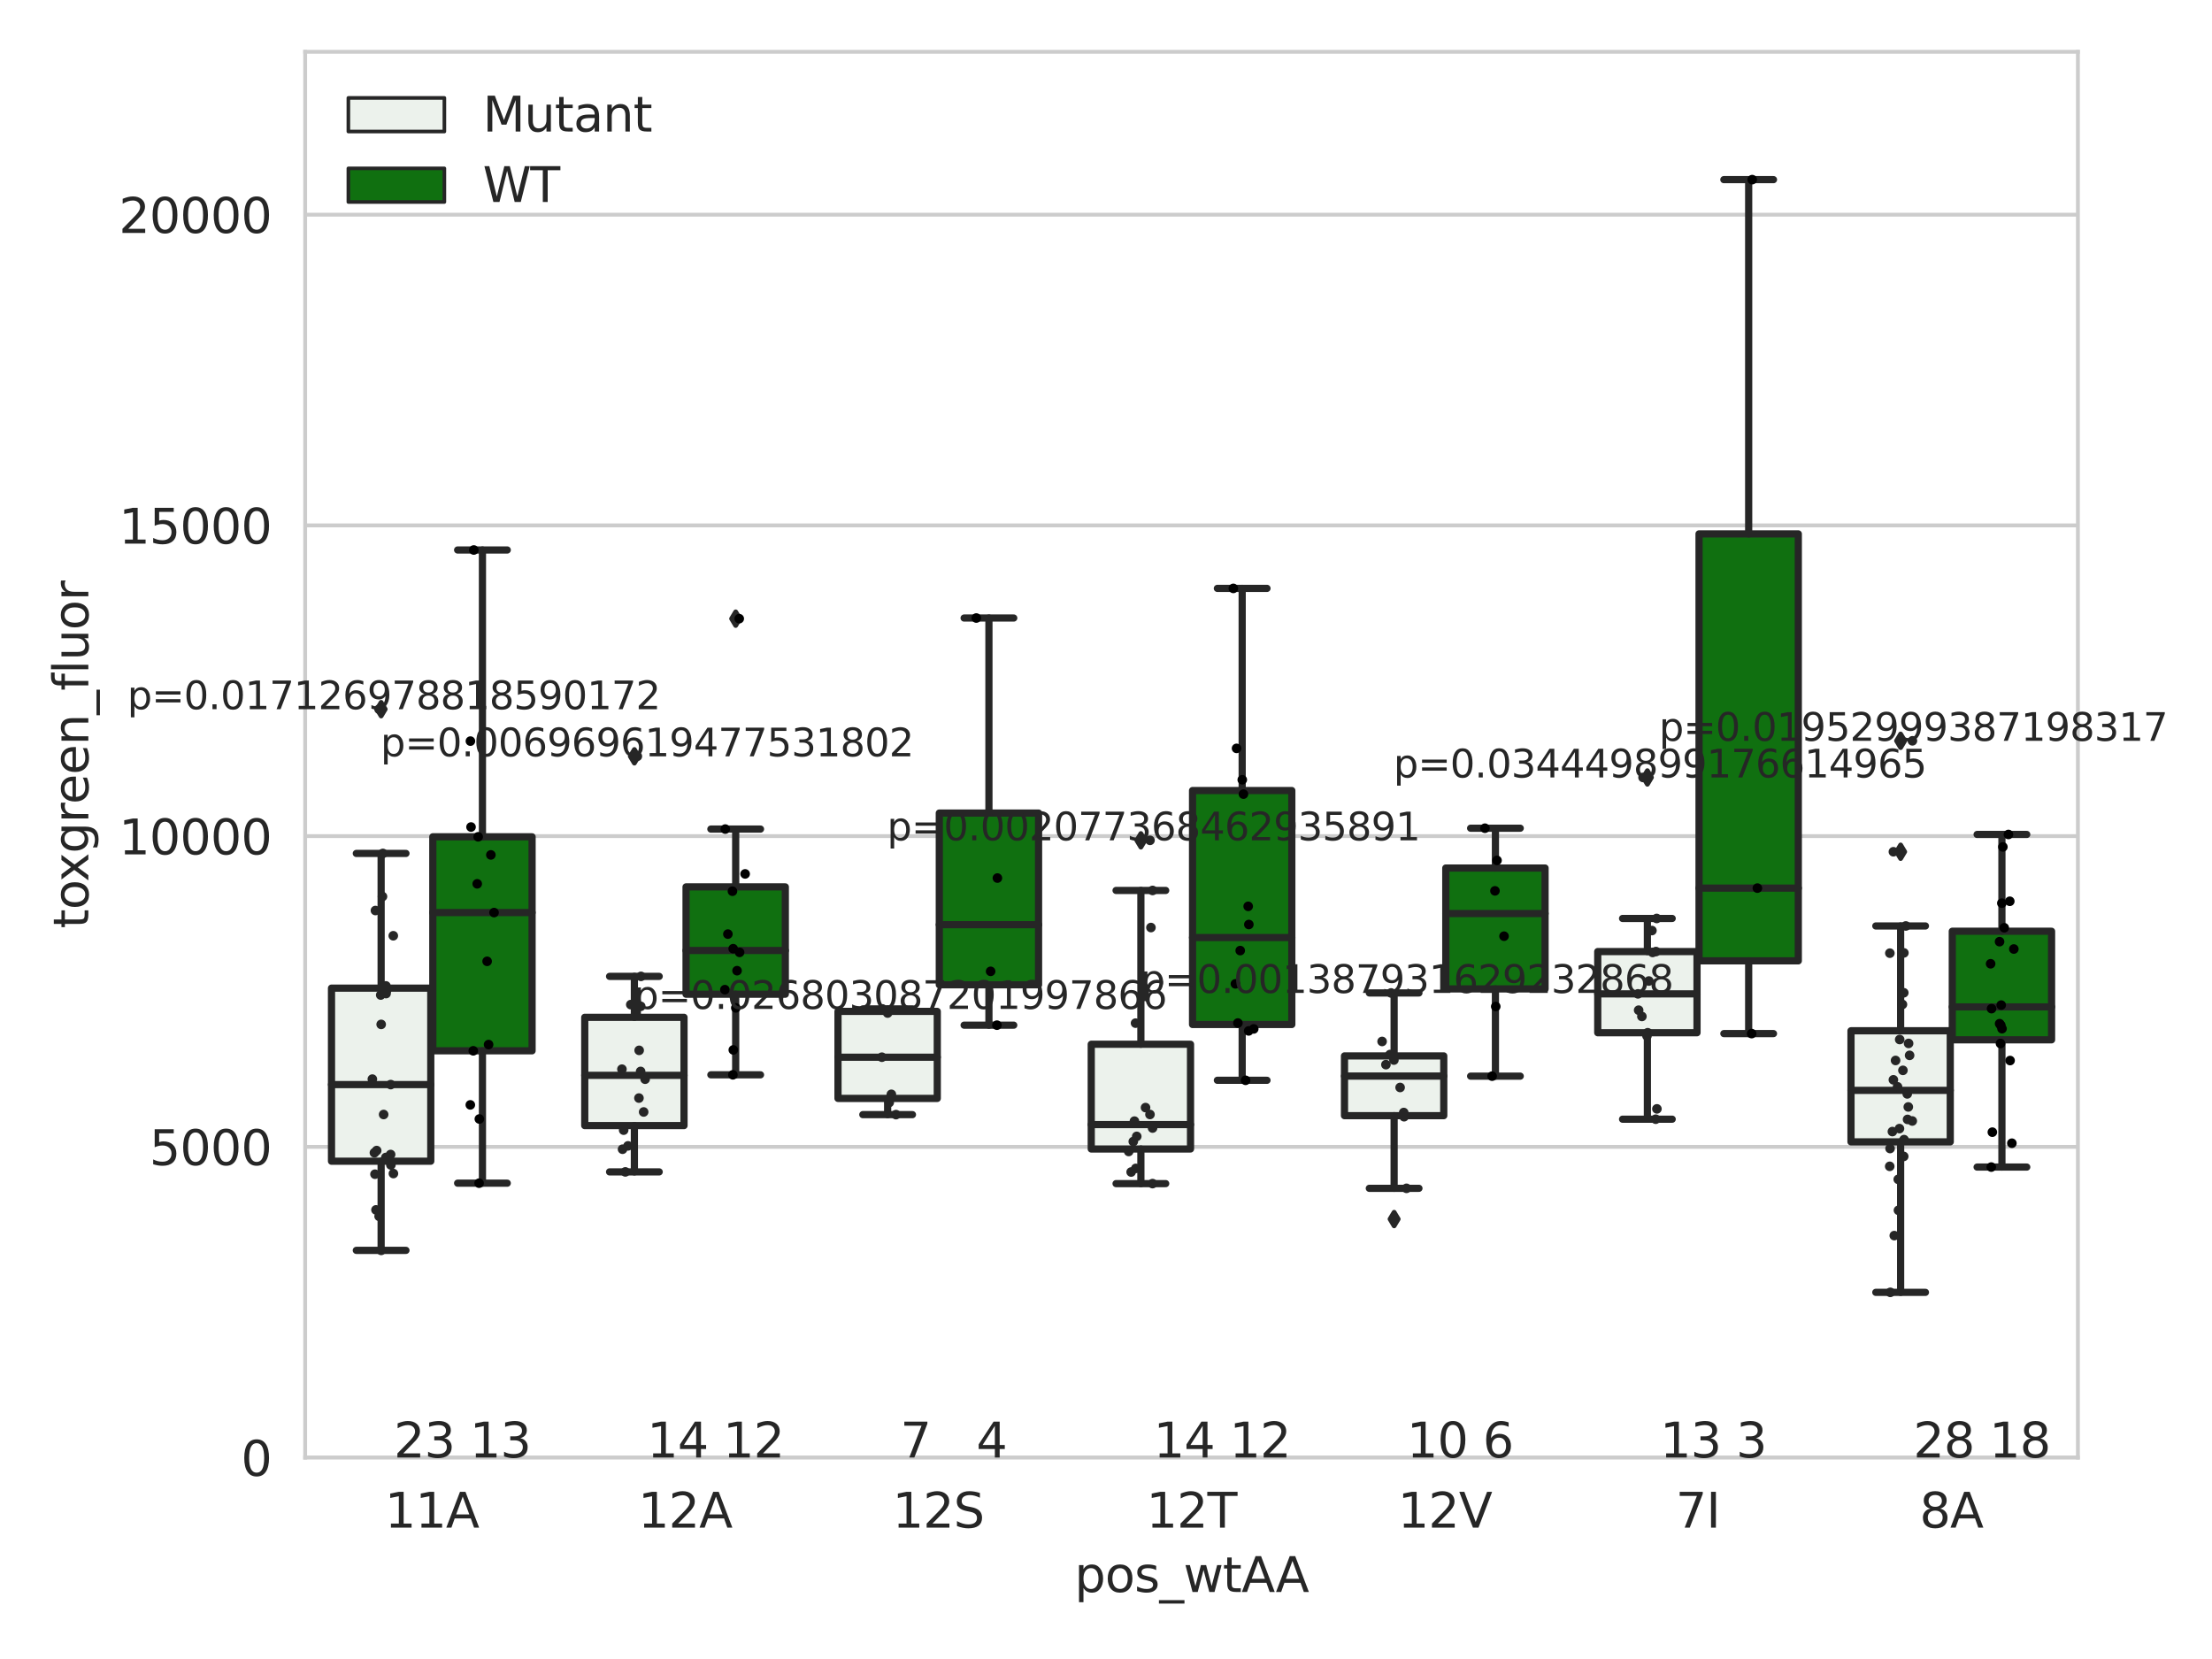 <?xml version="1.0" encoding="utf-8" standalone="no"?>
<!DOCTYPE svg PUBLIC "-//W3C//DTD SVG 1.1//EN"
  "http://www.w3.org/Graphics/SVG/1.1/DTD/svg11.dtd">
<svg xmlns:xlink="http://www.w3.org/1999/xlink" width="460.8pt" height="345.6pt" viewBox="0 0 460.8 345.6" xmlns="http://www.w3.org/2000/svg" version="1.1">
 <defs>
  <style type="text/css">*{stroke-linejoin: round; stroke-linecap: butt}</style>
 </defs>
 <g id="figure_1">
  <g id="patch_1">
   <path d="M 0 345.6 
L 460.8 345.6 
L 460.8 0 
L 0 0 
z
" style="fill: #ffffff"/>
  </g>
  <g id="axes_1">
   <g id="patch_2">
    <path d="M 63.571 303.64 
L 432.864 303.64 
L 432.864 10.8 
L 63.571 10.8 
z
" style="fill: #ffffff"/>
   </g>
   <g id="matplotlib.axis_1">
    <g id="xtick_1">
     <g id="text_1">
      <!-- 11A -->
      <g style="fill: #262626" transform="translate(80.167 318.238)scale(0.1 -0.1)">
       <defs>
        <path id="DejaVuSans-31" d="M 794 531 
L 1825 531 
L 1825 4091 
L 703 3866 
L 703 4441 
L 1819 4666 
L 2450 4666 
L 2450 531 
L 3481 531 
L 3481 0 
L 794 0 
L 794 531 
z
" transform="scale(0.016)"/>
        <path id="DejaVuSans-41" d="M 2188 4044 
L 1331 1722 
L 3047 1722 
L 2188 4044 
z
M 1831 4666 
L 2547 4666 
L 4325 0 
L 3669 0 
L 3244 1197 
L 1141 1197 
L 716 0 
L 50 0 
L 1831 4666 
z
" transform="scale(0.016)"/>
       </defs>
       <use xlink:href="#DejaVuSans-31"/>
       <use xlink:href="#DejaVuSans-31" x="63.623"/>
       <use xlink:href="#DejaVuSans-41" x="127.246"/>
      </g>
     </g>
    </g>
    <g id="xtick_2">
     <g id="text_2">
      <!-- 12A -->
      <g style="fill: #262626" transform="translate(132.923 318.238)scale(0.1 -0.1)">
       <defs>
        <path id="DejaVuSans-32" d="M 1228 531 
L 3431 531 
L 3431 0 
L 469 0 
L 469 531 
Q 828 903 1448 1529 
Q 2069 2156 2228 2338 
Q 2531 2678 2651 2914 
Q 2772 3150 2772 3378 
Q 2772 3750 2511 3984 
Q 2250 4219 1831 4219 
Q 1534 4219 1204 4116 
Q 875 4013 500 3803 
L 500 4441 
Q 881 4594 1212 4672 
Q 1544 4750 1819 4750 
Q 2544 4750 2975 4387 
Q 3406 4025 3406 3419 
Q 3406 3131 3298 2873 
Q 3191 2616 2906 2266 
Q 2828 2175 2409 1742 
Q 1991 1309 1228 531 
z
" transform="scale(0.016)"/>
       </defs>
       <use xlink:href="#DejaVuSans-31"/>
       <use xlink:href="#DejaVuSans-32" x="63.623"/>
       <use xlink:href="#DejaVuSans-41" x="127.246"/>
      </g>
     </g>
    </g>
    <g id="xtick_3">
     <g id="text_3">
      <!-- 12S -->
      <g style="fill: #262626" transform="translate(185.925 318.238)scale(0.1 -0.1)">
       <defs>
        <path id="DejaVuSans-53" d="M 3425 4513 
L 3425 3897 
Q 3066 4069 2747 4153 
Q 2428 4238 2131 4238 
Q 1616 4238 1336 4038 
Q 1056 3838 1056 3469 
Q 1056 3159 1242 3001 
Q 1428 2844 1947 2747 
L 2328 2669 
Q 3034 2534 3370 2195 
Q 3706 1856 3706 1288 
Q 3706 609 3251 259 
Q 2797 -91 1919 -91 
Q 1588 -91 1214 -16 
Q 841 59 441 206 
L 441 856 
Q 825 641 1194 531 
Q 1563 422 1919 422 
Q 2459 422 2753 634 
Q 3047 847 3047 1241 
Q 3047 1584 2836 1778 
Q 2625 1972 2144 2069 
L 1759 2144 
Q 1053 2284 737 2584 
Q 422 2884 422 3419 
Q 422 4038 858 4394 
Q 1294 4750 2059 4750 
Q 2388 4750 2728 4690 
Q 3069 4631 3425 4513 
z
" transform="scale(0.016)"/>
       </defs>
       <use xlink:href="#DejaVuSans-31"/>
       <use xlink:href="#DejaVuSans-32" x="63.623"/>
       <use xlink:href="#DejaVuSans-53" x="127.246"/>
      </g>
     </g>
    </g>
    <g id="xtick_4">
     <g id="text_4">
      <!-- 12T -->
      <g style="fill: #262626" transform="translate(238.801 318.238)scale(0.1 -0.1)">
       <defs>
        <path id="DejaVuSans-54" d="M -19 4666 
L 3928 4666 
L 3928 4134 
L 2272 4134 
L 2272 0 
L 1638 0 
L 1638 4134 
L -19 4134 
L -19 4666 
z
" transform="scale(0.016)"/>
       </defs>
       <use xlink:href="#DejaVuSans-31"/>
       <use xlink:href="#DejaVuSans-32" x="63.623"/>
       <use xlink:href="#DejaVuSans-54" x="127.246"/>
      </g>
     </g>
    </g>
    <g id="xtick_5">
     <g id="text_5">
      <!-- 12V -->
      <g style="fill: #262626" transform="translate(291.191 318.238)scale(0.1 -0.1)">
       <defs>
        <path id="DejaVuSans-56" d="M 1831 0 
L 50 4666 
L 709 4666 
L 2188 738 
L 3669 4666 
L 4325 4666 
L 2547 0 
L 1831 0 
z
" transform="scale(0.016)"/>
       </defs>
       <use xlink:href="#DejaVuSans-31"/>
       <use xlink:href="#DejaVuSans-32" x="63.623"/>
       <use xlink:href="#DejaVuSans-56" x="127.246"/>
      </g>
     </g>
    </g>
    <g id="xtick_6">
     <g id="text_6">
      <!-- 7I -->
      <g style="fill: #262626" transform="translate(349.074 318.238)scale(0.1 -0.1)">
       <defs>
        <path id="DejaVuSans-37" d="M 525 4666 
L 3525 4666 
L 3525 4397 
L 1831 0 
L 1172 0 
L 2766 4134 
L 525 4134 
L 525 4666 
z
" transform="scale(0.016)"/>
        <path id="DejaVuSans-49" d="M 628 4666 
L 1259 4666 
L 1259 0 
L 628 0 
L 628 4666 
z
" transform="scale(0.016)"/>
       </defs>
       <use xlink:href="#DejaVuSans-37"/>
       <use xlink:href="#DejaVuSans-49" x="63.623"/>
      </g>
     </g>
    </g>
    <g id="xtick_7">
     <g id="text_7">
      <!-- 8A -->
      <g style="fill: #262626" transform="translate(399.885 318.238)scale(0.1 -0.1)">
       <defs>
        <path id="DejaVuSans-38" d="M 2034 2216 
Q 1584 2216 1326 1975 
Q 1069 1734 1069 1313 
Q 1069 891 1326 650 
Q 1584 409 2034 409 
Q 2484 409 2743 651 
Q 3003 894 3003 1313 
Q 3003 1734 2745 1975 
Q 2488 2216 2034 2216 
z
M 1403 2484 
Q 997 2584 770 2862 
Q 544 3141 544 3541 
Q 544 4100 942 4425 
Q 1341 4750 2034 4750 
Q 2731 4750 3128 4425 
Q 3525 4100 3525 3541 
Q 3525 3141 3298 2862 
Q 3072 2584 2669 2484 
Q 3125 2378 3379 2068 
Q 3634 1759 3634 1313 
Q 3634 634 3220 271 
Q 2806 -91 2034 -91 
Q 1263 -91 848 271 
Q 434 634 434 1313 
Q 434 1759 690 2068 
Q 947 2378 1403 2484 
z
M 1172 3481 
Q 1172 3119 1398 2916 
Q 1625 2713 2034 2713 
Q 2441 2713 2670 2916 
Q 2900 3119 2900 3481 
Q 2900 3844 2670 4047 
Q 2441 4250 2034 4250 
Q 1625 4250 1398 4047 
Q 1172 3844 1172 3481 
z
" transform="scale(0.016)"/>
       </defs>
       <use xlink:href="#DejaVuSans-38"/>
       <use xlink:href="#DejaVuSans-41" x="63.623"/>
      </g>
     </g>
    </g>
    <g id="text_8">
     <!-- pos_wtAA -->
     <g style="fill: #262626" transform="translate(223.852 331.638)scale(0.1 -0.1)">
      <defs>
       <path id="DejaVuSans-70" d="M 1159 525 
L 1159 -1331 
L 581 -1331 
L 581 3500 
L 1159 3500 
L 1159 2969 
Q 1341 3281 1617 3432 
Q 1894 3584 2278 3584 
Q 2916 3584 3314 3078 
Q 3713 2572 3713 1747 
Q 3713 922 3314 415 
Q 2916 -91 2278 -91 
Q 1894 -91 1617 61 
Q 1341 213 1159 525 
z
M 3116 1747 
Q 3116 2381 2855 2742 
Q 2594 3103 2138 3103 
Q 1681 3103 1420 2742 
Q 1159 2381 1159 1747 
Q 1159 1113 1420 752 
Q 1681 391 2138 391 
Q 2594 391 2855 752 
Q 3116 1113 3116 1747 
z
" transform="scale(0.016)"/>
       <path id="DejaVuSans-6f" d="M 1959 3097 
Q 1497 3097 1228 2736 
Q 959 2375 959 1747 
Q 959 1119 1226 758 
Q 1494 397 1959 397 
Q 2419 397 2687 759 
Q 2956 1122 2956 1747 
Q 2956 2369 2687 2733 
Q 2419 3097 1959 3097 
z
M 1959 3584 
Q 2709 3584 3137 3096 
Q 3566 2609 3566 1747 
Q 3566 888 3137 398 
Q 2709 -91 1959 -91 
Q 1206 -91 779 398 
Q 353 888 353 1747 
Q 353 2609 779 3096 
Q 1206 3584 1959 3584 
z
" transform="scale(0.016)"/>
       <path id="DejaVuSans-73" d="M 2834 3397 
L 2834 2853 
Q 2591 2978 2328 3040 
Q 2066 3103 1784 3103 
Q 1356 3103 1142 2972 
Q 928 2841 928 2578 
Q 928 2378 1081 2264 
Q 1234 2150 1697 2047 
L 1894 2003 
Q 2506 1872 2764 1633 
Q 3022 1394 3022 966 
Q 3022 478 2636 193 
Q 2250 -91 1575 -91 
Q 1294 -91 989 -36 
Q 684 19 347 128 
L 347 722 
Q 666 556 975 473 
Q 1284 391 1588 391 
Q 1994 391 2212 530 
Q 2431 669 2431 922 
Q 2431 1156 2273 1281 
Q 2116 1406 1581 1522 
L 1381 1569 
Q 847 1681 609 1914 
Q 372 2147 372 2553 
Q 372 3047 722 3315 
Q 1072 3584 1716 3584 
Q 2034 3584 2315 3537 
Q 2597 3491 2834 3397 
z
" transform="scale(0.016)"/>
       <path id="DejaVuSans-5f" d="M 3263 -1063 
L 3263 -1509 
L -63 -1509 
L -63 -1063 
L 3263 -1063 
z
" transform="scale(0.016)"/>
       <path id="DejaVuSans-77" d="M 269 3500 
L 844 3500 
L 1563 769 
L 2278 3500 
L 2956 3500 
L 3675 769 
L 4391 3500 
L 4966 3500 
L 4050 0 
L 3372 0 
L 2619 2869 
L 1863 0 
L 1184 0 
L 269 3500 
z
" transform="scale(0.016)"/>
       <path id="DejaVuSans-74" d="M 1172 4494 
L 1172 3500 
L 2356 3500 
L 2356 3053 
L 1172 3053 
L 1172 1153 
Q 1172 725 1289 603 
Q 1406 481 1766 481 
L 2356 481 
L 2356 0 
L 1766 0 
Q 1100 0 847 248 
Q 594 497 594 1153 
L 594 3053 
L 172 3053 
L 172 3500 
L 594 3500 
L 594 4494 
L 1172 4494 
z
" transform="scale(0.016)"/>
      </defs>
      <use xlink:href="#DejaVuSans-70"/>
      <use xlink:href="#DejaVuSans-6f" x="63.477"/>
      <use xlink:href="#DejaVuSans-73" x="124.658"/>
      <use xlink:href="#DejaVuSans-5f" x="176.758"/>
      <use xlink:href="#DejaVuSans-77" x="226.758"/>
      <use xlink:href="#DejaVuSans-74" x="308.545"/>
      <use xlink:href="#DejaVuSans-41" x="347.754"/>
      <use xlink:href="#DejaVuSans-41" x="418.912"/>
     </g>
    </g>
   </g>
   <g id="matplotlib.axis_2">
    <g id="ytick_1">
     <g id="line2d_1">
      <path d="M 63.571 303.64 
L 432.864 303.64 
" clip-path="url(#pdcc257e2d9)" style="fill: none; stroke: #cccccc; stroke-width: 0.8; stroke-linecap: round"/>
     </g>
     <g id="text_9">
      <!-- 0 -->
      <g style="fill: #262626" transform="translate(50.209 307.439)scale(0.1 -0.1)">
       <defs>
        <path id="DejaVuSans-30" d="M 2034 4250 
Q 1547 4250 1301 3770 
Q 1056 3291 1056 2328 
Q 1056 1369 1301 889 
Q 1547 409 2034 409 
Q 2525 409 2770 889 
Q 3016 1369 3016 2328 
Q 3016 3291 2770 3770 
Q 2525 4250 2034 4250 
z
M 2034 4750 
Q 2819 4750 3233 4129 
Q 3647 3509 3647 2328 
Q 3647 1150 3233 529 
Q 2819 -91 2034 -91 
Q 1250 -91 836 529 
Q 422 1150 422 2328 
Q 422 3509 836 4129 
Q 1250 4750 2034 4750 
z
" transform="scale(0.016)"/>
       </defs>
       <use xlink:href="#DejaVuSans-30"/>
      </g>
     </g>
    </g>
    <g id="ytick_2">
     <g id="line2d_2">
      <path d="M 63.571 238.91 
L 432.864 238.91 
" clip-path="url(#pdcc257e2d9)" style="fill: none; stroke: #cccccc; stroke-width: 0.8; stroke-linecap: round"/>
     </g>
     <g id="text_10">
      <!-- 5000 -->
      <g style="fill: #262626" transform="translate(31.121 242.709)scale(0.1 -0.1)">
       <defs>
        <path id="DejaVuSans-35" d="M 691 4666 
L 3169 4666 
L 3169 4134 
L 1269 4134 
L 1269 2991 
Q 1406 3038 1543 3061 
Q 1681 3084 1819 3084 
Q 2600 3084 3056 2656 
Q 3513 2228 3513 1497 
Q 3513 744 3044 326 
Q 2575 -91 1722 -91 
Q 1428 -91 1123 -41 
Q 819 9 494 109 
L 494 744 
Q 775 591 1075 516 
Q 1375 441 1709 441 
Q 2250 441 2565 725 
Q 2881 1009 2881 1497 
Q 2881 1984 2565 2268 
Q 2250 2553 1709 2553 
Q 1456 2553 1204 2497 
Q 953 2441 691 2322 
L 691 4666 
z
" transform="scale(0.016)"/>
       </defs>
       <use xlink:href="#DejaVuSans-35"/>
       <use xlink:href="#DejaVuSans-30" x="63.623"/>
       <use xlink:href="#DejaVuSans-30" x="127.246"/>
       <use xlink:href="#DejaVuSans-30" x="190.869"/>
      </g>
     </g>
    </g>
    <g id="ytick_3">
     <g id="line2d_3">
      <path d="M 63.571 174.18 
L 432.864 174.18 
" clip-path="url(#pdcc257e2d9)" style="fill: none; stroke: #cccccc; stroke-width: 0.8; stroke-linecap: round"/>
     </g>
     <g id="text_11">
      <!-- 10000 -->
      <g style="fill: #262626" transform="translate(24.759 177.979)scale(0.1 -0.1)">
       <use xlink:href="#DejaVuSans-31"/>
       <use xlink:href="#DejaVuSans-30" x="63.623"/>
       <use xlink:href="#DejaVuSans-30" x="127.246"/>
       <use xlink:href="#DejaVuSans-30" x="190.869"/>
       <use xlink:href="#DejaVuSans-30" x="254.492"/>
      </g>
     </g>
    </g>
    <g id="ytick_4">
     <g id="line2d_4">
      <path d="M 63.571 109.45 
L 432.864 109.45 
" clip-path="url(#pdcc257e2d9)" style="fill: none; stroke: #cccccc; stroke-width: 0.8; stroke-linecap: round"/>
     </g>
     <g id="text_12">
      <!-- 15000 -->
      <g style="fill: #262626" transform="translate(24.759 113.249)scale(0.1 -0.1)">
       <use xlink:href="#DejaVuSans-31"/>
       <use xlink:href="#DejaVuSans-35" x="63.623"/>
       <use xlink:href="#DejaVuSans-30" x="127.246"/>
       <use xlink:href="#DejaVuSans-30" x="190.869"/>
       <use xlink:href="#DejaVuSans-30" x="254.492"/>
      </g>
     </g>
    </g>
    <g id="ytick_5">
     <g id="line2d_5">
      <path d="M 63.571 44.719 
L 432.864 44.719 
" clip-path="url(#pdcc257e2d9)" style="fill: none; stroke: #cccccc; stroke-width: 0.8; stroke-linecap: round"/>
     </g>
     <g id="text_13">
      <!-- 20000 -->
      <g style="fill: #262626" transform="translate(24.759 48.519)scale(0.1 -0.1)">
       <use xlink:href="#DejaVuSans-32"/>
       <use xlink:href="#DejaVuSans-30" x="63.623"/>
       <use xlink:href="#DejaVuSans-30" x="127.246"/>
       <use xlink:href="#DejaVuSans-30" x="190.869"/>
       <use xlink:href="#DejaVuSans-30" x="254.492"/>
      </g>
     </g>
    </g>
    <g id="text_14">
     <!-- toxgreen_fluor -->
     <g style="fill: #262626" transform="translate(18.401 193.415)rotate(-90)scale(0.1 -0.1)">
      <defs>
       <path id="DejaVuSans-78" d="M 3513 3500 
L 2247 1797 
L 3578 0 
L 2900 0 
L 1881 1375 
L 863 0 
L 184 0 
L 1544 1831 
L 300 3500 
L 978 3500 
L 1906 2253 
L 2834 3500 
L 3513 3500 
z
" transform="scale(0.016)"/>
       <path id="DejaVuSans-67" d="M 2906 1791 
Q 2906 2416 2648 2759 
Q 2391 3103 1925 3103 
Q 1463 3103 1205 2759 
Q 947 2416 947 1791 
Q 947 1169 1205 825 
Q 1463 481 1925 481 
Q 2391 481 2648 825 
Q 2906 1169 2906 1791 
z
M 3481 434 
Q 3481 -459 3084 -895 
Q 2688 -1331 1869 -1331 
Q 1566 -1331 1297 -1286 
Q 1028 -1241 775 -1147 
L 775 -588 
Q 1028 -725 1275 -790 
Q 1522 -856 1778 -856 
Q 2344 -856 2625 -561 
Q 2906 -266 2906 331 
L 2906 616 
Q 2728 306 2450 153 
Q 2172 0 1784 0 
Q 1141 0 747 490 
Q 353 981 353 1791 
Q 353 2603 747 3093 
Q 1141 3584 1784 3584 
Q 2172 3584 2450 3431 
Q 2728 3278 2906 2969 
L 2906 3500 
L 3481 3500 
L 3481 434 
z
" transform="scale(0.016)"/>
       <path id="DejaVuSans-72" d="M 2631 2963 
Q 2534 3019 2420 3045 
Q 2306 3072 2169 3072 
Q 1681 3072 1420 2755 
Q 1159 2438 1159 1844 
L 1159 0 
L 581 0 
L 581 3500 
L 1159 3500 
L 1159 2956 
Q 1341 3275 1631 3429 
Q 1922 3584 2338 3584 
Q 2397 3584 2469 3576 
Q 2541 3569 2628 3553 
L 2631 2963 
z
" transform="scale(0.016)"/>
       <path id="DejaVuSans-65" d="M 3597 1894 
L 3597 1613 
L 953 1613 
Q 991 1019 1311 708 
Q 1631 397 2203 397 
Q 2534 397 2845 478 
Q 3156 559 3463 722 
L 3463 178 
Q 3153 47 2828 -22 
Q 2503 -91 2169 -91 
Q 1331 -91 842 396 
Q 353 884 353 1716 
Q 353 2575 817 3079 
Q 1281 3584 2069 3584 
Q 2775 3584 3186 3129 
Q 3597 2675 3597 1894 
z
M 3022 2063 
Q 3016 2534 2758 2815 
Q 2500 3097 2075 3097 
Q 1594 3097 1305 2825 
Q 1016 2553 972 2059 
L 3022 2063 
z
" transform="scale(0.016)"/>
       <path id="DejaVuSans-6e" d="M 3513 2113 
L 3513 0 
L 2938 0 
L 2938 2094 
Q 2938 2591 2744 2837 
Q 2550 3084 2163 3084 
Q 1697 3084 1428 2787 
Q 1159 2491 1159 1978 
L 1159 0 
L 581 0 
L 581 3500 
L 1159 3500 
L 1159 2956 
Q 1366 3272 1645 3428 
Q 1925 3584 2291 3584 
Q 2894 3584 3203 3211 
Q 3513 2838 3513 2113 
z
" transform="scale(0.016)"/>
       <path id="DejaVuSans-66" d="M 2375 4863 
L 2375 4384 
L 1825 4384 
Q 1516 4384 1395 4259 
Q 1275 4134 1275 3809 
L 1275 3500 
L 2222 3500 
L 2222 3053 
L 1275 3053 
L 1275 0 
L 697 0 
L 697 3053 
L 147 3053 
L 147 3500 
L 697 3500 
L 697 3744 
Q 697 4328 969 4595 
Q 1241 4863 1831 4863 
L 2375 4863 
z
" transform="scale(0.016)"/>
       <path id="DejaVuSans-6c" d="M 603 4863 
L 1178 4863 
L 1178 0 
L 603 0 
L 603 4863 
z
" transform="scale(0.016)"/>
       <path id="DejaVuSans-75" d="M 544 1381 
L 544 3500 
L 1119 3500 
L 1119 1403 
Q 1119 906 1312 657 
Q 1506 409 1894 409 
Q 2359 409 2629 706 
Q 2900 1003 2900 1516 
L 2900 3500 
L 3475 3500 
L 3475 0 
L 2900 0 
L 2900 538 
Q 2691 219 2414 64 
Q 2138 -91 1772 -91 
Q 1169 -91 856 284 
Q 544 659 544 1381 
z
M 1991 3584 
L 1991 3584 
z
" transform="scale(0.016)"/>
      </defs>
      <use xlink:href="#DejaVuSans-74"/>
      <use xlink:href="#DejaVuSans-6f" x="39.209"/>
      <use xlink:href="#DejaVuSans-78" x="97.266"/>
      <use xlink:href="#DejaVuSans-67" x="156.445"/>
      <use xlink:href="#DejaVuSans-72" x="219.922"/>
      <use xlink:href="#DejaVuSans-65" x="258.785"/>
      <use xlink:href="#DejaVuSans-65" x="320.309"/>
      <use xlink:href="#DejaVuSans-6e" x="381.832"/>
      <use xlink:href="#DejaVuSans-5f" x="445.211"/>
      <use xlink:href="#DejaVuSans-66" x="495.211"/>
      <use xlink:href="#DejaVuSans-6c" x="530.416"/>
      <use xlink:href="#DejaVuSans-75" x="558.199"/>
      <use xlink:href="#DejaVuSans-6f" x="621.578"/>
      <use xlink:href="#DejaVuSans-72" x="682.76"/>
     </g>
    </g>
   </g>
   <g id="patch_3">
    <path d="M 69.058 241.902 
L 89.738 241.902 
L 89.738 205.846 
L 69.058 205.846 
L 69.058 241.902 
z
" clip-path="url(#pdcc257e2d9)" style="fill: #ecf2ec; stroke: #262626; stroke-width: 1.5; stroke-linejoin: miter"/>
   </g>
   <g id="patch_4">
    <path d="M 90.16 218.902 
L 110.841 218.902 
L 110.841 174.321 
L 90.16 174.321 
L 90.16 218.902 
z
" clip-path="url(#pdcc257e2d9)" style="fill: #107010; stroke: #262626; stroke-width: 1.5; stroke-linejoin: miter"/>
   </g>
   <g id="patch_5">
    <path d="M 121.814 234.483 
L 142.494 234.483 
L 142.494 211.927 
L 121.814 211.927 
L 121.814 234.483 
z
" clip-path="url(#pdcc257e2d9)" style="fill: #ecf2ec; stroke: #262626; stroke-width: 1.5; stroke-linejoin: miter"/>
   </g>
   <g id="patch_6">
    <path d="M 142.917 207.112 
L 163.597 207.112 
L 163.597 184.755 
L 142.917 184.755 
L 142.917 207.112 
z
" clip-path="url(#pdcc257e2d9)" style="fill: #107010; stroke: #262626; stroke-width: 1.5; stroke-linejoin: miter"/>
   </g>
   <g id="patch_7">
    <path d="M 174.57 228.82 
L 195.251 228.82 
L 195.251 210.692 
L 174.57 210.692 
L 174.57 228.82 
z
" clip-path="url(#pdcc257e2d9)" style="fill: #ecf2ec; stroke: #262626; stroke-width: 1.5; stroke-linejoin: miter"/>
   </g>
   <g id="patch_8">
    <path d="M 195.673 205.152 
L 216.353 205.152 
L 216.353 169.373 
L 195.673 169.373 
L 195.673 205.152 
z
" clip-path="url(#pdcc257e2d9)" style="fill: #107010; stroke: #262626; stroke-width: 1.5; stroke-linejoin: miter"/>
   </g>
   <g id="patch_9">
    <path d="M 227.326 239.354 
L 248.007 239.354 
L 248.007 217.537 
L 227.326 217.537 
L 227.326 239.354 
z
" clip-path="url(#pdcc257e2d9)" style="fill: #ecf2ec; stroke: #262626; stroke-width: 1.5; stroke-linejoin: miter"/>
   </g>
   <g id="patch_10">
    <path d="M 248.429 213.422 
L 269.109 213.422 
L 269.109 164.683 
L 248.429 164.683 
L 248.429 213.422 
z
" clip-path="url(#pdcc257e2d9)" style="fill: #107010; stroke: #262626; stroke-width: 1.5; stroke-linejoin: miter"/>
   </g>
   <g id="patch_11">
    <path d="M 280.082 232.413 
L 300.763 232.413 
L 300.763 219.964 
L 280.082 219.964 
L 280.082 232.413 
z
" clip-path="url(#pdcc257e2d9)" style="fill: #ecf2ec; stroke: #262626; stroke-width: 1.5; stroke-linejoin: miter"/>
   </g>
   <g id="patch_12">
    <path d="M 301.185 206.013 
L 321.865 206.013 
L 321.865 180.825 
L 301.185 180.825 
L 301.185 206.013 
z
" clip-path="url(#pdcc257e2d9)" style="fill: #107010; stroke: #262626; stroke-width: 1.5; stroke-linejoin: miter"/>
   </g>
   <g id="patch_13">
    <path d="M 332.839 215.137 
L 353.519 215.137 
L 353.519 198.228 
L 332.839 198.228 
L 332.839 215.137 
z
" clip-path="url(#pdcc257e2d9)" style="fill: #ecf2ec; stroke: #262626; stroke-width: 1.5; stroke-linejoin: miter"/>
   </g>
   <g id="patch_14">
    <path d="M 353.941 200.163 
L 374.622 200.163 
L 374.622 111.216 
L 353.941 111.216 
L 353.941 200.163 
z
" clip-path="url(#pdcc257e2d9)" style="fill: #107010; stroke: #262626; stroke-width: 1.5; stroke-linejoin: miter"/>
   </g>
   <g id="patch_15">
    <path d="M 385.595 237.87 
L 406.275 237.87 
L 406.275 214.726 
L 385.595 214.726 
L 385.595 237.87 
z
" clip-path="url(#pdcc257e2d9)" style="fill: #ecf2ec; stroke: #262626; stroke-width: 1.5; stroke-linejoin: miter"/>
   </g>
   <g id="patch_16">
    <path d="M 406.697 216.612 
L 427.378 216.612 
L 427.378 193.994 
L 406.697 193.994 
L 406.697 216.612 
z
" clip-path="url(#pdcc257e2d9)" style="fill: #107010; stroke: #262626; stroke-width: 1.5; stroke-linejoin: miter"/>
   </g>
   <g id="patch_17">
    <path d="M 89.949 303.64 
L 89.949 303.64 
L 89.949 303.64 
L 89.949 303.64 
z
" clip-path="url(#pdcc257e2d9)" style="fill: #ecf2ec; stroke: #262626; stroke-width: 0.75; stroke-linejoin: miter"/>
   </g>
   <g id="patch_18">
    <path d="M 89.949 303.64 
L 89.949 303.64 
L 89.949 303.64 
L 89.949 303.64 
z
" clip-path="url(#pdcc257e2d9)" style="fill: #107010; stroke: #262626; stroke-width: 0.75; stroke-linejoin: miter"/>
   </g>
   <g id="PathCollection_1"/>
   <g id="PathCollection_2"/>
   <g id="line2d_6">
    <path d="M 79.398 241.902 
L 79.398 260.475 
" clip-path="url(#pdcc257e2d9)" style="fill: none; stroke: #262626; stroke-width: 1.5; stroke-linecap: round"/>
   </g>
   <g id="line2d_7">
    <path d="M 79.398 205.846 
L 79.398 177.787 
" clip-path="url(#pdcc257e2d9)" style="fill: none; stroke: #262626; stroke-width: 1.5; stroke-linecap: round"/>
   </g>
   <g id="line2d_8">
    <path d="M 74.228 260.475 
L 84.568 260.475 
" clip-path="url(#pdcc257e2d9)" style="fill: none; stroke: #262626; stroke-width: 1.5; stroke-linecap: round"/>
   </g>
   <g id="line2d_9">
    <path d="M 74.228 177.787 
L 84.568 177.787 
" clip-path="url(#pdcc257e2d9)" style="fill: none; stroke: #262626; stroke-width: 1.5; stroke-linecap: round"/>
   </g>
   <g id="line2d_10">
    <defs>
     <path id="m1a40feac46" d="M -0 1.414 
L 0.849 0 
L 0 -1.414 
L -0.849 -0 
z
" style="stroke: #262626; stroke-linejoin: miter"/>
    </defs>
    <g clip-path="url(#pdcc257e2d9)">
     <use xlink:href="#m1a40feac46" x="79.398" y="147.736" style="fill: #262626; stroke: #262626; stroke-linejoin: miter"/>
    </g>
   </g>
   <g id="line2d_11">
    <path d="M 100.501 218.902 
L 100.501 246.477 
" clip-path="url(#pdcc257e2d9)" style="fill: none; stroke: #262626; stroke-width: 1.5; stroke-linecap: round"/>
   </g>
   <g id="line2d_12">
    <path d="M 100.501 174.321 
L 100.501 114.573 
" clip-path="url(#pdcc257e2d9)" style="fill: none; stroke: #262626; stroke-width: 1.5; stroke-linecap: round"/>
   </g>
   <g id="line2d_13">
    <path d="M 95.33 246.477 
L 105.671 246.477 
" clip-path="url(#pdcc257e2d9)" style="fill: none; stroke: #262626; stroke-width: 1.5; stroke-linecap: round"/>
   </g>
   <g id="line2d_14">
    <path d="M 95.33 114.573 
L 105.671 114.573 
" clip-path="url(#pdcc257e2d9)" style="fill: none; stroke: #262626; stroke-width: 1.5; stroke-linecap: round"/>
   </g>
   <g id="line2d_15"/>
   <g id="line2d_16">
    <path d="M 132.154 234.483 
L 132.154 244.125 
" clip-path="url(#pdcc257e2d9)" style="fill: none; stroke: #262626; stroke-width: 1.5; stroke-linecap: round"/>
   </g>
   <g id="line2d_17">
    <path d="M 132.154 211.927 
L 132.154 203.397 
" clip-path="url(#pdcc257e2d9)" style="fill: none; stroke: #262626; stroke-width: 1.5; stroke-linecap: round"/>
   </g>
   <g id="line2d_18">
    <path d="M 126.984 244.125 
L 137.324 244.125 
" clip-path="url(#pdcc257e2d9)" style="fill: none; stroke: #262626; stroke-width: 1.5; stroke-linecap: round"/>
   </g>
   <g id="line2d_19">
    <path d="M 126.984 203.397 
L 137.324 203.397 
" clip-path="url(#pdcc257e2d9)" style="fill: none; stroke: #262626; stroke-width: 1.5; stroke-linecap: round"/>
   </g>
   <g id="line2d_20">
    <g clip-path="url(#pdcc257e2d9)">
     <use xlink:href="#m1a40feac46" x="132.154" y="157.553" style="fill: #262626; stroke: #262626; stroke-linejoin: miter"/>
    </g>
   </g>
   <g id="line2d_21">
    <path d="M 153.257 207.112 
L 153.257 223.903 
" clip-path="url(#pdcc257e2d9)" style="fill: none; stroke: #262626; stroke-width: 1.5; stroke-linecap: round"/>
   </g>
   <g id="line2d_22">
    <path d="M 153.257 184.755 
L 153.257 172.712 
" clip-path="url(#pdcc257e2d9)" style="fill: none; stroke: #262626; stroke-width: 1.5; stroke-linecap: round"/>
   </g>
   <g id="line2d_23">
    <path d="M 148.087 223.903 
L 158.427 223.903 
" clip-path="url(#pdcc257e2d9)" style="fill: none; stroke: #262626; stroke-width: 1.5; stroke-linecap: round"/>
   </g>
   <g id="line2d_24">
    <path d="M 148.087 172.712 
L 158.427 172.712 
" clip-path="url(#pdcc257e2d9)" style="fill: none; stroke: #262626; stroke-width: 1.5; stroke-linecap: round"/>
   </g>
   <g id="line2d_25">
    <g clip-path="url(#pdcc257e2d9)">
     <use xlink:href="#m1a40feac46" x="153.257" y="128.881" style="fill: #262626; stroke: #262626; stroke-linejoin: miter"/>
    </g>
   </g>
   <g id="line2d_26">
    <path d="M 184.91 228.82 
L 184.91 232.197 
" clip-path="url(#pdcc257e2d9)" style="fill: none; stroke: #262626; stroke-width: 1.5; stroke-linecap: round"/>
   </g>
   <g id="line2d_27">
    <path d="M 184.91 210.692 
L 184.91 210.176 
" clip-path="url(#pdcc257e2d9)" style="fill: none; stroke: #262626; stroke-width: 1.5; stroke-linecap: round"/>
   </g>
   <g id="line2d_28">
    <path d="M 179.74 232.197 
L 190.081 232.197 
" clip-path="url(#pdcc257e2d9)" style="fill: none; stroke: #262626; stroke-width: 1.5; stroke-linecap: round"/>
   </g>
   <g id="line2d_29">
    <path d="M 179.74 210.176 
L 190.081 210.176 
" clip-path="url(#pdcc257e2d9)" style="fill: none; stroke: #262626; stroke-width: 1.5; stroke-linecap: round"/>
   </g>
   <g id="line2d_30"/>
   <g id="line2d_31">
    <path d="M 206.013 205.152 
L 206.013 213.562 
" clip-path="url(#pdcc257e2d9)" style="fill: none; stroke: #262626; stroke-width: 1.5; stroke-linecap: round"/>
   </g>
   <g id="line2d_32">
    <path d="M 206.013 169.373 
L 206.013 128.746 
" clip-path="url(#pdcc257e2d9)" style="fill: none; stroke: #262626; stroke-width: 1.5; stroke-linecap: round"/>
   </g>
   <g id="line2d_33">
    <path d="M 200.843 213.562 
L 211.183 213.562 
" clip-path="url(#pdcc257e2d9)" style="fill: none; stroke: #262626; stroke-width: 1.5; stroke-linecap: round"/>
   </g>
   <g id="line2d_34">
    <path d="M 200.843 128.746 
L 211.183 128.746 
" clip-path="url(#pdcc257e2d9)" style="fill: none; stroke: #262626; stroke-width: 1.5; stroke-linecap: round"/>
   </g>
   <g id="line2d_35"/>
   <g id="line2d_36">
    <path d="M 237.667 239.354 
L 237.667 246.568 
" clip-path="url(#pdcc257e2d9)" style="fill: none; stroke: #262626; stroke-width: 1.5; stroke-linecap: round"/>
   </g>
   <g id="line2d_37">
    <path d="M 237.667 217.537 
L 237.667 185.498 
" clip-path="url(#pdcc257e2d9)" style="fill: none; stroke: #262626; stroke-width: 1.5; stroke-linecap: round"/>
   </g>
   <g id="line2d_38">
    <path d="M 232.496 246.568 
L 242.837 246.568 
" clip-path="url(#pdcc257e2d9)" style="fill: none; stroke: #262626; stroke-width: 1.5; stroke-linecap: round"/>
   </g>
   <g id="line2d_39">
    <path d="M 232.496 185.498 
L 242.837 185.498 
" clip-path="url(#pdcc257e2d9)" style="fill: none; stroke: #262626; stroke-width: 1.5; stroke-linecap: round"/>
   </g>
   <g id="line2d_40">
    <g clip-path="url(#pdcc257e2d9)">
     <use xlink:href="#m1a40feac46" x="237.667" y="175.057" style="fill: #262626; stroke: #262626; stroke-linejoin: miter"/>
    </g>
   </g>
   <g id="line2d_41">
    <path d="M 258.769 213.422 
L 258.769 225.046 
" clip-path="url(#pdcc257e2d9)" style="fill: none; stroke: #262626; stroke-width: 1.5; stroke-linecap: round"/>
   </g>
   <g id="line2d_42">
    <path d="M 258.769 164.683 
L 258.769 122.572 
" clip-path="url(#pdcc257e2d9)" style="fill: none; stroke: #262626; stroke-width: 1.5; stroke-linecap: round"/>
   </g>
   <g id="line2d_43">
    <path d="M 253.599 225.046 
L 263.939 225.046 
" clip-path="url(#pdcc257e2d9)" style="fill: none; stroke: #262626; stroke-width: 1.5; stroke-linecap: round"/>
   </g>
   <g id="line2d_44">
    <path d="M 253.599 122.572 
L 263.939 122.572 
" clip-path="url(#pdcc257e2d9)" style="fill: none; stroke: #262626; stroke-width: 1.5; stroke-linecap: round"/>
   </g>
   <g id="line2d_45"/>
   <g id="line2d_46">
    <path d="M 290.423 232.413 
L 290.423 247.55 
" clip-path="url(#pdcc257e2d9)" style="fill: none; stroke: #262626; stroke-width: 1.5; stroke-linecap: round"/>
   </g>
   <g id="line2d_47">
    <path d="M 290.423 219.964 
L 290.423 206.85 
" clip-path="url(#pdcc257e2d9)" style="fill: none; stroke: #262626; stroke-width: 1.5; stroke-linecap: round"/>
   </g>
   <g id="line2d_48">
    <path d="M 285.253 247.55 
L 295.593 247.55 
" clip-path="url(#pdcc257e2d9)" style="fill: none; stroke: #262626; stroke-width: 1.5; stroke-linecap: round"/>
   </g>
   <g id="line2d_49">
    <path d="M 285.253 206.85 
L 295.593 206.85 
" clip-path="url(#pdcc257e2d9)" style="fill: none; stroke: #262626; stroke-width: 1.5; stroke-linecap: round"/>
   </g>
   <g id="line2d_50">
    <g clip-path="url(#pdcc257e2d9)">
     <use xlink:href="#m1a40feac46" x="290.423" y="253.953" style="fill: #262626; stroke: #262626; stroke-linejoin: miter"/>
    </g>
   </g>
   <g id="line2d_51">
    <path d="M 311.525 206.013 
L 311.525 224.181 
" clip-path="url(#pdcc257e2d9)" style="fill: none; stroke: #262626; stroke-width: 1.5; stroke-linecap: round"/>
   </g>
   <g id="line2d_52">
    <path d="M 311.525 180.825 
L 311.525 172.532 
" clip-path="url(#pdcc257e2d9)" style="fill: none; stroke: #262626; stroke-width: 1.5; stroke-linecap: round"/>
   </g>
   <g id="line2d_53">
    <path d="M 306.355 224.181 
L 316.695 224.181 
" clip-path="url(#pdcc257e2d9)" style="fill: none; stroke: #262626; stroke-width: 1.5; stroke-linecap: round"/>
   </g>
   <g id="line2d_54">
    <path d="M 306.355 172.532 
L 316.695 172.532 
" clip-path="url(#pdcc257e2d9)" style="fill: none; stroke: #262626; stroke-width: 1.5; stroke-linecap: round"/>
   </g>
   <g id="line2d_55"/>
   <g id="line2d_56">
    <path d="M 343.179 215.137 
L 343.179 233.148 
" clip-path="url(#pdcc257e2d9)" style="fill: none; stroke: #262626; stroke-width: 1.5; stroke-linecap: round"/>
   </g>
   <g id="line2d_57">
    <path d="M 343.179 198.228 
L 343.179 191.333 
" clip-path="url(#pdcc257e2d9)" style="fill: none; stroke: #262626; stroke-width: 1.5; stroke-linecap: round"/>
   </g>
   <g id="line2d_58">
    <path d="M 338.009 233.148 
L 348.349 233.148 
" clip-path="url(#pdcc257e2d9)" style="fill: none; stroke: #262626; stroke-width: 1.5; stroke-linecap: round"/>
   </g>
   <g id="line2d_59">
    <path d="M 338.009 191.333 
L 348.349 191.333 
" clip-path="url(#pdcc257e2d9)" style="fill: none; stroke: #262626; stroke-width: 1.5; stroke-linecap: round"/>
   </g>
   <g id="line2d_60">
    <g clip-path="url(#pdcc257e2d9)">
     <use xlink:href="#m1a40feac46" x="343.179" y="161.958" style="fill: #262626; stroke: #262626; stroke-linejoin: miter"/>
    </g>
   </g>
   <g id="line2d_61">
    <path d="M 364.281 200.163 
L 364.281 215.317 
" clip-path="url(#pdcc257e2d9)" style="fill: none; stroke: #262626; stroke-width: 1.5; stroke-linecap: round"/>
   </g>
   <g id="line2d_62">
    <path d="M 364.281 111.216 
L 364.281 37.422 
" clip-path="url(#pdcc257e2d9)" style="fill: none; stroke: #262626; stroke-width: 1.5; stroke-linecap: round"/>
   </g>
   <g id="line2d_63">
    <path d="M 359.111 215.317 
L 369.451 215.317 
" clip-path="url(#pdcc257e2d9)" style="fill: none; stroke: #262626; stroke-width: 1.5; stroke-linecap: round"/>
   </g>
   <g id="line2d_64">
    <path d="M 359.111 37.422 
L 369.451 37.422 
" clip-path="url(#pdcc257e2d9)" style="fill: none; stroke: #262626; stroke-width: 1.5; stroke-linecap: round"/>
   </g>
   <g id="line2d_65"/>
   <g id="line2d_66">
    <path d="M 395.935 237.87 
L 395.935 269.221 
" clip-path="url(#pdcc257e2d9)" style="fill: none; stroke: #262626; stroke-width: 1.5; stroke-linecap: round"/>
   </g>
   <g id="line2d_67">
    <path d="M 395.935 214.726 
L 395.935 192.896 
" clip-path="url(#pdcc257e2d9)" style="fill: none; stroke: #262626; stroke-width: 1.5; stroke-linecap: round"/>
   </g>
   <g id="line2d_68">
    <path d="M 390.765 269.221 
L 401.105 269.221 
" clip-path="url(#pdcc257e2d9)" style="fill: none; stroke: #262626; stroke-width: 1.5; stroke-linecap: round"/>
   </g>
   <g id="line2d_69">
    <path d="M 390.765 192.896 
L 401.105 192.896 
" clip-path="url(#pdcc257e2d9)" style="fill: none; stroke: #262626; stroke-width: 1.5; stroke-linecap: round"/>
   </g>
   <g id="line2d_70">
    <g clip-path="url(#pdcc257e2d9)">
     <use xlink:href="#m1a40feac46" x="395.935" y="154.323" style="fill: #262626; stroke: #262626; stroke-linejoin: miter"/>
     <use xlink:href="#m1a40feac46" x="395.935" y="177.436" style="fill: #262626; stroke: #262626; stroke-linejoin: miter"/>
    </g>
   </g>
   <g id="line2d_71">
    <path d="M 417.037 216.612 
L 417.037 243.123 
" clip-path="url(#pdcc257e2d9)" style="fill: none; stroke: #262626; stroke-width: 1.5; stroke-linecap: round"/>
   </g>
   <g id="line2d_72">
    <path d="M 417.037 193.994 
L 417.037 173.831 
" clip-path="url(#pdcc257e2d9)" style="fill: none; stroke: #262626; stroke-width: 1.5; stroke-linecap: round"/>
   </g>
   <g id="line2d_73">
    <path d="M 411.867 243.123 
L 422.208 243.123 
" clip-path="url(#pdcc257e2d9)" style="fill: none; stroke: #262626; stroke-width: 1.5; stroke-linecap: round"/>
   </g>
   <g id="line2d_74">
    <path d="M 411.867 173.831 
L 422.208 173.831 
" clip-path="url(#pdcc257e2d9)" style="fill: none; stroke: #262626; stroke-width: 1.5; stroke-linecap: round"/>
   </g>
   <g id="line2d_75"/>
   <g id="line2d_76">
    <path d="M 69.058 225.941 
L 89.738 225.941 
" clip-path="url(#pdcc257e2d9)" style="fill: none; stroke: #262626; stroke-width: 1.5; stroke-linecap: round"/>
   </g>
   <g id="line2d_77">
    <path d="M 90.16 190.105 
L 110.841 190.105 
" clip-path="url(#pdcc257e2d9)" style="fill: none; stroke: #262626; stroke-width: 1.5; stroke-linecap: round"/>
   </g>
   <g id="line2d_78">
    <path d="M 121.814 224.008 
L 142.494 224.008 
" clip-path="url(#pdcc257e2d9)" style="fill: none; stroke: #262626; stroke-width: 1.5; stroke-linecap: round"/>
   </g>
   <g id="line2d_79">
    <path d="M 142.917 198.014 
L 163.597 198.014 
" clip-path="url(#pdcc257e2d9)" style="fill: none; stroke: #262626; stroke-width: 1.5; stroke-linecap: round"/>
   </g>
   <g id="line2d_80">
    <path d="M 174.57 220.234 
L 195.251 220.234 
" clip-path="url(#pdcc257e2d9)" style="fill: none; stroke: #262626; stroke-width: 1.5; stroke-linecap: round"/>
   </g>
   <g id="line2d_81">
    <path d="M 195.673 192.632 
L 216.353 192.632 
" clip-path="url(#pdcc257e2d9)" style="fill: none; stroke: #262626; stroke-width: 1.5; stroke-linecap: round"/>
   </g>
   <g id="line2d_82">
    <path d="M 227.326 234.271 
L 248.007 234.271 
" clip-path="url(#pdcc257e2d9)" style="fill: none; stroke: #262626; stroke-width: 1.5; stroke-linecap: round"/>
   </g>
   <g id="line2d_83">
    <path d="M 248.429 195.307 
L 269.109 195.307 
" clip-path="url(#pdcc257e2d9)" style="fill: none; stroke: #262626; stroke-width: 1.5; stroke-linecap: round"/>
   </g>
   <g id="line2d_84">
    <path d="M 280.082 224.163 
L 300.763 224.163 
" clip-path="url(#pdcc257e2d9)" style="fill: none; stroke: #262626; stroke-width: 1.5; stroke-linecap: round"/>
   </g>
   <g id="line2d_85">
    <path d="M 301.185 190.304 
L 321.865 190.304 
" clip-path="url(#pdcc257e2d9)" style="fill: none; stroke: #262626; stroke-width: 1.5; stroke-linecap: round"/>
   </g>
   <g id="line2d_86">
    <path d="M 332.839 207.039 
L 353.519 207.039 
" clip-path="url(#pdcc257e2d9)" style="fill: none; stroke: #262626; stroke-width: 1.5; stroke-linecap: round"/>
   </g>
   <g id="line2d_87">
    <path d="M 353.941 185.009 
L 374.622 185.009 
" clip-path="url(#pdcc257e2d9)" style="fill: none; stroke: #262626; stroke-width: 1.5; stroke-linecap: round"/>
   </g>
   <g id="line2d_88">
    <path d="M 385.595 227.14 
L 406.275 227.14 
" clip-path="url(#pdcc257e2d9)" style="fill: none; stroke: #262626; stroke-width: 1.5; stroke-linecap: round"/>
   </g>
   <g id="line2d_89">
    <path d="M 406.697 209.751 
L 427.378 209.751 
" clip-path="url(#pdcc257e2d9)" style="fill: none; stroke: #262626; stroke-width: 1.5; stroke-linecap: round"/>
   </g>
   <g id="patch_19">
    <path d="M 63.571 303.64 
L 63.571 10.8 
" style="fill: none; stroke: #cccccc; stroke-width: 0.8; stroke-linejoin: miter; stroke-linecap: square"/>
   </g>
   <g id="patch_20">
    <path d="M 432.864 303.64 
L 432.864 10.8 
" style="fill: none; stroke: #cccccc; stroke-width: 0.8; stroke-linejoin: miter; stroke-linecap: square"/>
   </g>
   <g id="patch_21">
    <path d="M 63.571 303.64 
L 432.864 303.64 
" style="fill: none; stroke: #cccccc; stroke-width: 0.8; stroke-linejoin: miter; stroke-linecap: square"/>
   </g>
   <g id="patch_22">
    <path d="M 63.571 10.8 
L 432.864 10.8 
" style="fill: none; stroke: #cccccc; stroke-width: 0.8; stroke-linejoin: miter; stroke-linecap: square"/>
   </g>
   <g id="PathCollection_3">
    <defs>
     <path id="C0_0_080994f9f3" d="M 0 1 
C 0.265 1 0.52 0.895 0.707 0.707 
C 0.895 0.52 1 0.265 1 -0 
C 1 -0.265 0.895 -0.52 0.707 -0.707 
C 0.52 -0.895 0.265 -1 0 -1 
C -0.265 -1 -0.52 -0.895 -0.707 -0.707 
C -0.895 -0.52 -1 -0.265 -1 0 
C -1 0.265 -0.895 0.52 -0.707 0.707 
C -0.52 0.895 -0.265 1 0 1 
z
"/>
    </defs>
    <g clip-path="url(#pdcc257e2d9)">
     <use xlink:href="#C0_0_080994f9f3" x="81.393" y="225.941" style="fill: #262626"/>
    </g>
    <g clip-path="url(#pdcc257e2d9)">
     <use xlink:href="#C0_0_080994f9f3" x="78.211" y="189.678" style="fill: #262626"/>
    </g>
    <g clip-path="url(#pdcc257e2d9)">
     <use xlink:href="#C0_0_080994f9f3" x="77.999" y="240.139" style="fill: #262626"/>
    </g>
    <g clip-path="url(#pdcc257e2d9)">
     <use xlink:href="#C0_0_080994f9f3" x="79.312" y="207.283" style="fill: #262626"/>
    </g>
    <g clip-path="url(#pdcc257e2d9)">
     <use xlink:href="#C0_0_080994f9f3" x="78.964" y="147.736" style="fill: #262626"/>
    </g>
    <g clip-path="url(#pdcc257e2d9)">
     <use xlink:href="#C0_0_080994f9f3" x="79.405" y="260.475" style="fill: #262626"/>
    </g>
    <g clip-path="url(#pdcc257e2d9)">
     <use xlink:href="#C0_0_080994f9f3" x="80.539" y="206.31" style="fill: #262626"/>
    </g>
    <g clip-path="url(#pdcc257e2d9)">
     <use xlink:href="#C0_0_080994f9f3" x="79.917" y="232.171" style="fill: #262626"/>
    </g>
    <g clip-path="url(#pdcc257e2d9)">
     <use xlink:href="#C0_0_080994f9f3" x="81.43" y="242.679" style="fill: #262626"/>
    </g>
    <g clip-path="url(#pdcc257e2d9)">
     <use xlink:href="#C0_0_080994f9f3" x="81.956" y="244.472" style="fill: #262626"/>
    </g>
    <g clip-path="url(#pdcc257e2d9)">
     <use xlink:href="#C0_0_080994f9f3" x="80.426" y="206.98" style="fill: #262626"/>
    </g>
    <g clip-path="url(#pdcc257e2d9)">
     <use xlink:href="#C0_0_080994f9f3" x="81.373" y="240.506" style="fill: #262626"/>
    </g>
    <g clip-path="url(#pdcc257e2d9)">
     <use xlink:href="#C0_0_080994f9f3" x="80.381" y="241.125" style="fill: #262626"/>
    </g>
    <g clip-path="url(#pdcc257e2d9)">
     <use xlink:href="#C0_0_080994f9f3" x="78.977" y="253.378" style="fill: #262626"/>
    </g>
    <g clip-path="url(#pdcc257e2d9)">
     <use xlink:href="#C0_0_080994f9f3" x="78.324" y="252.042" style="fill: #262626"/>
    </g>
    <g clip-path="url(#pdcc257e2d9)">
     <use xlink:href="#C0_0_080994f9f3" x="78.116" y="244.606" style="fill: #262626"/>
    </g>
    <g clip-path="url(#pdcc257e2d9)">
     <use xlink:href="#C0_0_080994f9f3" x="78.467" y="239.683" style="fill: #262626"/>
    </g>
    <g clip-path="url(#pdcc257e2d9)">
     <use xlink:href="#C0_0_080994f9f3" x="80.394" y="205.382" style="fill: #262626"/>
    </g>
    <g clip-path="url(#pdcc257e2d9)">
     <use xlink:href="#C0_0_080994f9f3" x="79.677" y="186.764" style="fill: #262626"/>
    </g>
    <g clip-path="url(#pdcc257e2d9)">
     <use xlink:href="#C0_0_080994f9f3" x="77.569" y="224.8" style="fill: #262626"/>
    </g>
    <g clip-path="url(#pdcc257e2d9)">
     <use xlink:href="#C0_0_080994f9f3" x="79.76" y="177.787" style="fill: #262626"/>
    </g>
    <g clip-path="url(#pdcc257e2d9)">
     <use xlink:href="#C0_0_080994f9f3" x="79.406" y="213.4" style="fill: #262626"/>
    </g>
    <g clip-path="url(#pdcc257e2d9)">
     <use xlink:href="#C0_0_080994f9f3" x="81.929" y="194.935" style="fill: #262626"/>
    </g>
   </g>
   <g id="PathCollection_4">
    <defs>
     <path id="C1_0_8bb9563194" d="M 0 1 
C 0.265 1 0.52 0.895 0.707 0.707 
C 0.895 0.52 1 0.265 1 -0 
C 1 -0.265 0.895 -0.52 0.707 -0.707 
C 0.52 -0.895 0.265 -1 0 -1 
C -0.265 -1 -0.52 -0.895 -0.707 -0.707 
C -0.895 -0.52 -1 -0.265 -1 0 
C -1 0.265 -0.895 0.52 -0.707 0.707 
C -0.52 0.895 -0.265 1 0 1 
z
"/>
    </defs>
    <g clip-path="url(#pdcc257e2d9)">
     <use xlink:href="#C1_0_8bb9563194" x="97.978" y="230.165"/>
    </g>
    <g clip-path="url(#pdcc257e2d9)">
     <use xlink:href="#C1_0_8bb9563194" x="99.858" y="233.104"/>
    </g>
    <g clip-path="url(#pdcc257e2d9)">
     <use xlink:href="#C1_0_8bb9563194" x="98.59" y="218.902"/>
    </g>
    <g clip-path="url(#pdcc257e2d9)">
     <use xlink:href="#C1_0_8bb9563194" x="98.124" y="172.284"/>
    </g>
    <g clip-path="url(#pdcc257e2d9)">
     <use xlink:href="#C1_0_8bb9563194" x="99.612" y="174.321"/>
    </g>
    <g clip-path="url(#pdcc257e2d9)">
     <use xlink:href="#C1_0_8bb9563194" x="98.699" y="114.573"/>
    </g>
    <g clip-path="url(#pdcc257e2d9)">
     <use xlink:href="#C1_0_8bb9563194" x="102.255" y="178.094"/>
    </g>
    <g clip-path="url(#pdcc257e2d9)">
     <use xlink:href="#C1_0_8bb9563194" x="97.998" y="154.387"/>
    </g>
    <g clip-path="url(#pdcc257e2d9)">
     <use xlink:href="#C1_0_8bb9563194" x="99.415" y="184.116"/>
    </g>
    <g clip-path="url(#pdcc257e2d9)">
     <use xlink:href="#C1_0_8bb9563194" x="102.921" y="190.105"/>
    </g>
    <g clip-path="url(#pdcc257e2d9)">
     <use xlink:href="#C1_0_8bb9563194" x="101.477" y="200.26"/>
    </g>
    <g clip-path="url(#pdcc257e2d9)">
     <use xlink:href="#C1_0_8bb9563194" x="99.805" y="246.477"/>
    </g>
    <g clip-path="url(#pdcc257e2d9)">
     <use xlink:href="#C1_0_8bb9563194" x="101.781" y="217.603"/>
    </g>
   </g>
   <g id="PathCollection_5">
    <defs>
     <path id="C2_0_3e6e4bbd2a" d="M 0 1 
C 0.265 1 0.52 0.895 0.707 0.707 
C 0.895 0.52 1 0.265 1 -0 
C 1 -0.265 0.895 -0.52 0.707 -0.707 
C 0.52 -0.895 0.265 -1 0 -1 
C -0.265 -1 -0.52 -0.895 -0.707 -0.707 
C -0.895 -0.52 -1 -0.265 -1 0 
C -1 0.265 -0.895 0.52 -0.707 0.707 
C -0.52 0.895 -0.265 1 0 1 
z
"/>
    </defs>
    <g clip-path="url(#pdcc257e2d9)">
     <use xlink:href="#C2_0_3e6e4bbd2a" x="134.394" y="224.817" style="fill: #262626"/>
    </g>
    <g clip-path="url(#pdcc257e2d9)">
     <use xlink:href="#C2_0_3e6e4bbd2a" x="130.825" y="238.705" style="fill: #262626"/>
    </g>
    <g clip-path="url(#pdcc257e2d9)">
     <use xlink:href="#C2_0_3e6e4bbd2a" x="134.085" y="231.643" style="fill: #262626"/>
    </g>
    <g clip-path="url(#pdcc257e2d9)">
     <use xlink:href="#C2_0_3e6e4bbd2a" x="133.479" y="209.634" style="fill: #262626"/>
    </g>
    <g clip-path="url(#pdcc257e2d9)">
     <use xlink:href="#C2_0_3e6e4bbd2a" x="133.104" y="228.747" style="fill: #262626"/>
    </g>
    <g clip-path="url(#pdcc257e2d9)">
     <use xlink:href="#C2_0_3e6e4bbd2a" x="131.405" y="209.279" style="fill: #262626"/>
    </g>
    <g clip-path="url(#pdcc257e2d9)">
     <use xlink:href="#C2_0_3e6e4bbd2a" x="133.452" y="223.198" style="fill: #262626"/>
    </g>
    <g clip-path="url(#pdcc257e2d9)">
     <use xlink:href="#C2_0_3e6e4bbd2a" x="129.56" y="222.73" style="fill: #262626"/>
    </g>
    <g clip-path="url(#pdcc257e2d9)">
     <use xlink:href="#C2_0_3e6e4bbd2a" x="129.919" y="235.429" style="fill: #262626"/>
    </g>
    <g clip-path="url(#pdcc257e2d9)">
     <use xlink:href="#C2_0_3e6e4bbd2a" x="132.772" y="157.553" style="fill: #262626"/>
    </g>
    <g clip-path="url(#pdcc257e2d9)">
     <use xlink:href="#C2_0_3e6e4bbd2a" x="129.688" y="239.403" style="fill: #262626"/>
    </g>
    <g clip-path="url(#pdcc257e2d9)">
     <use xlink:href="#C2_0_3e6e4bbd2a" x="130.271" y="244.125" style="fill: #262626"/>
    </g>
    <g clip-path="url(#pdcc257e2d9)">
     <use xlink:href="#C2_0_3e6e4bbd2a" x="133.527" y="203.397" style="fill: #262626"/>
    </g>
    <g clip-path="url(#pdcc257e2d9)">
     <use xlink:href="#C2_0_3e6e4bbd2a" x="133.149" y="218.807" style="fill: #262626"/>
    </g>
   </g>
   <g id="PathCollection_6">
    <defs>
     <path id="C3_0_d8f8cb5de9" d="M 0 1 
C 0.265 1 0.52 0.895 0.707 0.707 
C 0.895 0.52 1 0.265 1 -0 
C 1 -0.265 0.895 -0.52 0.707 -0.707 
C 0.52 -0.895 0.265 -1 0 -1 
C -0.265 -1 -0.52 -0.895 -0.707 -0.707 
C -0.895 -0.52 -1 -0.265 -1 0 
C -1 0.265 -0.895 0.52 -0.707 0.707 
C -0.52 0.895 -0.265 1 0 1 
z
"/>
    </defs>
    <g clip-path="url(#pdcc257e2d9)">
     <use xlink:href="#C3_0_d8f8cb5de9" x="152.584" y="185.656"/>
    </g>
    <g clip-path="url(#pdcc257e2d9)">
     <use xlink:href="#C3_0_d8f8cb5de9" x="153.996" y="128.881"/>
    </g>
    <g clip-path="url(#pdcc257e2d9)">
     <use xlink:href="#C3_0_d8f8cb5de9" x="153.285" y="209.959"/>
    </g>
    <g clip-path="url(#pdcc257e2d9)">
     <use xlink:href="#C3_0_d8f8cb5de9" x="153.54" y="202.213"/>
    </g>
    <g clip-path="url(#pdcc257e2d9)">
     <use xlink:href="#C3_0_d8f8cb5de9" x="151.004" y="206.163"/>
    </g>
    <g clip-path="url(#pdcc257e2d9)">
     <use xlink:href="#C3_0_d8f8cb5de9" x="151.089" y="172.712"/>
    </g>
    <g clip-path="url(#pdcc257e2d9)">
     <use xlink:href="#C3_0_d8f8cb5de9" x="151.632" y="194.588"/>
    </g>
    <g clip-path="url(#pdcc257e2d9)">
     <use xlink:href="#C3_0_d8f8cb5de9" x="152.734" y="197.632"/>
    </g>
    <g clip-path="url(#pdcc257e2d9)">
     <use xlink:href="#C3_0_d8f8cb5de9" x="152.674" y="223.903"/>
    </g>
    <g clip-path="url(#pdcc257e2d9)">
     <use xlink:href="#C3_0_d8f8cb5de9" x="154.07" y="198.396"/>
    </g>
    <g clip-path="url(#pdcc257e2d9)">
     <use xlink:href="#C3_0_d8f8cb5de9" x="155.225" y="182.051"/>
    </g>
    <g clip-path="url(#pdcc257e2d9)">
     <use xlink:href="#C3_0_d8f8cb5de9" x="152.762" y="218.717"/>
    </g>
   </g>
   <g id="PathCollection_7">
    <defs>
     <path id="C4_0_5815b9665d" d="M 0 1 
C 0.265 1 0.52 0.895 0.707 0.707 
C 0.895 0.52 1 0.265 1 -0 
C 1 -0.265 0.895 -0.52 0.707 -0.707 
C 0.52 -0.895 0.265 -1 0 -1 
C -0.265 -1 -0.52 -0.895 -0.707 -0.707 
C -0.895 -0.52 -1 -0.265 -1 0 
C -1 0.265 -0.895 0.52 -0.707 0.707 
C -0.52 0.895 -0.265 1 0 1 
z
"/>
    </defs>
    <g clip-path="url(#pdcc257e2d9)">
     <use xlink:href="#C4_0_5815b9665d" x="184.914" y="211.036" style="fill: #262626"/>
    </g>
    <g clip-path="url(#pdcc257e2d9)">
     <use xlink:href="#C4_0_5815b9665d" x="186.651" y="232.197" style="fill: #262626"/>
    </g>
    <g clip-path="url(#pdcc257e2d9)">
     <use xlink:href="#C4_0_5815b9665d" x="185.687" y="227.966" style="fill: #262626"/>
    </g>
    <g clip-path="url(#pdcc257e2d9)">
     <use xlink:href="#C4_0_5815b9665d" x="183.783" y="210.348" style="fill: #262626"/>
    </g>
    <g clip-path="url(#pdcc257e2d9)">
     <use xlink:href="#C4_0_5815b9665d" x="185.241" y="229.675" style="fill: #262626"/>
    </g>
    <g clip-path="url(#pdcc257e2d9)">
     <use xlink:href="#C4_0_5815b9665d" x="183.709" y="220.234" style="fill: #262626"/>
    </g>
    <g clip-path="url(#pdcc257e2d9)">
     <use xlink:href="#C4_0_5815b9665d" x="183.813" y="210.176" style="fill: #262626"/>
    </g>
   </g>
   <g id="PathCollection_8">
    <defs>
     <path id="C5_0_afb0e0dee7" d="M 0 1 
C 0.265 1 0.52 0.895 0.707 0.707 
C 0.895 0.52 1 0.265 1 -0 
C 1 -0.265 0.895 -0.52 0.707 -0.707 
C 0.52 -0.895 0.265 -1 0 -1 
C -0.265 -1 -0.52 -0.895 -0.707 -0.707 
C -0.895 -0.52 -1 -0.265 -1 0 
C -1 0.265 -0.895 0.52 -0.707 0.707 
C -0.52 0.895 -0.265 1 0 1 
z
"/>
    </defs>
    <g clip-path="url(#pdcc257e2d9)">
     <use xlink:href="#C5_0_afb0e0dee7" x="207.777" y="182.915"/>
    </g>
    <g clip-path="url(#pdcc257e2d9)">
     <use xlink:href="#C5_0_afb0e0dee7" x="206.364" y="202.349"/>
    </g>
    <g clip-path="url(#pdcc257e2d9)">
     <use xlink:href="#C5_0_afb0e0dee7" x="207.681" y="213.562"/>
    </g>
    <g clip-path="url(#pdcc257e2d9)">
     <use xlink:href="#C5_0_afb0e0dee7" x="203.383" y="128.746"/>
    </g>
   </g>
   <g id="PathCollection_9">
    <defs>
     <path id="C6_0_ff95fb2e1d" d="M 0 1 
C 0.265 1 0.52 0.895 0.707 0.707 
C 0.895 0.52 1 0.265 1 -0 
C 1 -0.265 0.895 -0.52 0.707 -0.707 
C 0.52 -0.895 0.265 -1 0 -1 
C -0.265 -1 -0.52 -0.895 -0.707 -0.707 
C -0.895 -0.52 -1 -0.265 -1 0 
C -1 0.265 -0.895 0.52 -0.707 0.707 
C -0.52 0.895 -0.265 1 0 1 
z
"/>
    </defs>
    <g clip-path="url(#pdcc257e2d9)">
     <use xlink:href="#C6_0_ff95fb2e1d" x="236.085" y="237.798" style="fill: #262626"/>
    </g>
    <g clip-path="url(#pdcc257e2d9)">
     <use xlink:href="#C6_0_ff95fb2e1d" x="235.639" y="244.152" style="fill: #262626"/>
    </g>
    <g clip-path="url(#pdcc257e2d9)">
     <use xlink:href="#C6_0_ff95fb2e1d" x="236.802" y="236.73" style="fill: #262626"/>
    </g>
    <g clip-path="url(#pdcc257e2d9)">
     <use xlink:href="#C6_0_ff95fb2e1d" x="236.606" y="243.399" style="fill: #262626"/>
    </g>
    <g clip-path="url(#pdcc257e2d9)">
     <use xlink:href="#C6_0_ff95fb2e1d" x="240.101" y="234.989" style="fill: #262626"/>
    </g>
    <g clip-path="url(#pdcc257e2d9)">
     <use xlink:href="#C6_0_ff95fb2e1d" x="236.325" y="233.553" style="fill: #262626"/>
    </g>
    <g clip-path="url(#pdcc257e2d9)">
     <use xlink:href="#C6_0_ff95fb2e1d" x="238.637" y="230.733" style="fill: #262626"/>
    </g>
    <g clip-path="url(#pdcc257e2d9)">
     <use xlink:href="#C6_0_ff95fb2e1d" x="235.13" y="239.872" style="fill: #262626"/>
    </g>
    <g clip-path="url(#pdcc257e2d9)">
     <use xlink:href="#C6_0_ff95fb2e1d" x="239.762" y="193.225" style="fill: #262626"/>
    </g>
    <g clip-path="url(#pdcc257e2d9)">
     <use xlink:href="#C6_0_ff95fb2e1d" x="240.107" y="185.498" style="fill: #262626"/>
    </g>
    <g clip-path="url(#pdcc257e2d9)">
     <use xlink:href="#C6_0_ff95fb2e1d" x="239.568" y="175.057" style="fill: #262626"/>
    </g>
    <g clip-path="url(#pdcc257e2d9)">
     <use xlink:href="#C6_0_ff95fb2e1d" x="239.561" y="232.168" style="fill: #262626"/>
    </g>
    <g clip-path="url(#pdcc257e2d9)">
     <use xlink:href="#C6_0_ff95fb2e1d" x="240.098" y="246.568" style="fill: #262626"/>
    </g>
    <g clip-path="url(#pdcc257e2d9)">
     <use xlink:href="#C6_0_ff95fb2e1d" x="236.556" y="213.139" style="fill: #262626"/>
    </g>
   </g>
   <g id="PathCollection_10">
    <defs>
     <path id="C7_0_5c228af916" d="M 0 1 
C 0.265 1 0.52 0.895 0.707 0.707 
C 0.895 0.52 1 0.265 1 -0 
C 1 -0.265 0.895 -0.52 0.707 -0.707 
C 0.52 -0.895 0.265 -1 0 -1 
C -0.265 -1 -0.52 -0.895 -0.707 -0.707 
C -0.895 -0.52 -1 -0.265 -1 0 
C -1 0.265 -0.895 0.52 -0.707 0.707 
C -0.52 0.895 -0.265 1 0 1 
z
"/>
    </defs>
    <g clip-path="url(#pdcc257e2d9)">
     <use xlink:href="#C7_0_5c228af916" x="260.123" y="214.756"/>
    </g>
    <g clip-path="url(#pdcc257e2d9)">
     <use xlink:href="#C7_0_5c228af916" x="256.928" y="122.572"/>
    </g>
    <g clip-path="url(#pdcc257e2d9)">
     <use xlink:href="#C7_0_5c228af916" x="260.02" y="188.807"/>
    </g>
    <g clip-path="url(#pdcc257e2d9)">
     <use xlink:href="#C7_0_5c228af916" x="257.599" y="155.9"/>
    </g>
    <g clip-path="url(#pdcc257e2d9)">
     <use xlink:href="#C7_0_5c228af916" x="258.359" y="198.024"/>
    </g>
    <g clip-path="url(#pdcc257e2d9)">
     <use xlink:href="#C7_0_5c228af916" x="259.475" y="225.046"/>
    </g>
    <g clip-path="url(#pdcc257e2d9)">
     <use xlink:href="#C7_0_5c228af916" x="259.035" y="165.43"/>
    </g>
    <g clip-path="url(#pdcc257e2d9)">
     <use xlink:href="#C7_0_5c228af916" x="258.788" y="162.441"/>
    </g>
    <g clip-path="url(#pdcc257e2d9)">
     <use xlink:href="#C7_0_5c228af916" x="260.158" y="192.591"/>
    </g>
    <g clip-path="url(#pdcc257e2d9)">
     <use xlink:href="#C7_0_5c228af916" x="257.361" y="204.954"/>
    </g>
    <g clip-path="url(#pdcc257e2d9)">
     <use xlink:href="#C7_0_5c228af916" x="257.875" y="213.116"/>
    </g>
    <g clip-path="url(#pdcc257e2d9)">
     <use xlink:href="#C7_0_5c228af916" x="261.173" y="214.341"/>
    </g>
   </g>
   <g id="PathCollection_11">
    <defs>
     <path id="C8_0_84ab7b566a" d="M 0 1 
C 0.265 1 0.52 0.895 0.707 0.707 
C 0.895 0.52 1 0.265 1 -0 
C 1 -0.265 0.895 -0.52 0.707 -0.707 
C 0.52 -0.895 0.265 -1 0 -1 
C -0.265 -1 -0.52 -0.895 -0.707 -0.707 
C -0.895 -0.52 -1 -0.265 -1 0 
C -1 0.265 -0.895 0.52 -0.707 0.707 
C -0.52 0.895 -0.265 1 0 1 
z
"/>
    </defs>
    <g clip-path="url(#pdcc257e2d9)">
     <use xlink:href="#C8_0_84ab7b566a" x="287.917" y="216.955" style="fill: #262626"/>
    </g>
    <g clip-path="url(#pdcc257e2d9)">
     <use xlink:href="#C8_0_84ab7b566a" x="292.423" y="231.759" style="fill: #262626"/>
    </g>
    <g clip-path="url(#pdcc257e2d9)">
     <use xlink:href="#C8_0_84ab7b566a" x="291.669" y="226.541" style="fill: #262626"/>
    </g>
    <g clip-path="url(#pdcc257e2d9)">
     <use xlink:href="#C8_0_84ab7b566a" x="293.004" y="247.55" style="fill: #262626"/>
    </g>
    <g clip-path="url(#pdcc257e2d9)">
     <use xlink:href="#C8_0_84ab7b566a" x="289.57" y="219.676" style="fill: #262626"/>
    </g>
    <g clip-path="url(#pdcc257e2d9)">
     <use xlink:href="#C8_0_84ab7b566a" x="290.555" y="253.953" style="fill: #262626"/>
    </g>
    <g clip-path="url(#pdcc257e2d9)">
     <use xlink:href="#C8_0_84ab7b566a" x="288.713" y="221.784" style="fill: #262626"/>
    </g>
    <g clip-path="url(#pdcc257e2d9)">
     <use xlink:href="#C8_0_84ab7b566a" x="292.494" y="232.631" style="fill: #262626"/>
    </g>
    <g clip-path="url(#pdcc257e2d9)">
     <use xlink:href="#C8_0_84ab7b566a" x="289.789" y="206.85" style="fill: #262626"/>
    </g>
    <g clip-path="url(#pdcc257e2d9)">
     <use xlink:href="#C8_0_84ab7b566a" x="290.377" y="220.83" style="fill: #262626"/>
    </g>
   </g>
   <g id="PathCollection_12">
    <defs>
     <path id="C9_0_be0e67f538" d="M 0 1 
C 0.265 1 0.52 0.895 0.707 0.707 
C 0.895 0.52 1 0.265 1 -0 
C 1 -0.265 0.895 -0.52 0.707 -0.707 
C 0.52 -0.895 0.265 -1 0 -1 
C -0.265 -1 -0.52 -0.895 -0.707 -0.707 
C -0.895 -0.52 -1 -0.265 -1 0 
C -1 0.265 -0.895 0.52 -0.707 0.707 
C -0.52 0.895 -0.265 1 0 1 
z
"/>
    </defs>
    <g clip-path="url(#pdcc257e2d9)">
     <use xlink:href="#C9_0_be0e67f538" x="311.856" y="179.239"/>
    </g>
    <g clip-path="url(#pdcc257e2d9)">
     <use xlink:href="#C9_0_be0e67f538" x="311.429" y="185.583"/>
    </g>
    <g clip-path="url(#pdcc257e2d9)">
     <use xlink:href="#C9_0_be0e67f538" x="313.319" y="195.025"/>
    </g>
    <g clip-path="url(#pdcc257e2d9)">
     <use xlink:href="#C9_0_be0e67f538" x="310.835" y="224.181"/>
    </g>
    <g clip-path="url(#pdcc257e2d9)">
     <use xlink:href="#C9_0_be0e67f538" x="309.341" y="172.532"/>
    </g>
    <g clip-path="url(#pdcc257e2d9)">
     <use xlink:href="#C9_0_be0e67f538" x="311.593" y="209.675"/>
    </g>
   </g>
   <g id="PathCollection_13">
    <defs>
     <path id="Ca_0_0b94bdb5b0" d="M 0 1 
C 0.265 1 0.52 0.895 0.707 0.707 
C 0.895 0.52 1 0.265 1 -0 
C 1 -0.265 0.895 -0.52 0.707 -0.707 
C 0.52 -0.895 0.265 -1 0 -1 
C -0.265 -1 -0.52 -0.895 -0.707 -0.707 
C -0.895 -0.52 -1 -0.265 -1 0 
C -1 0.265 -0.895 0.52 -0.707 0.707 
C -0.52 0.895 -0.265 1 0 1 
z
"/>
    </defs>
    <g clip-path="url(#pdcc257e2d9)">
     <use xlink:href="#Ca_0_0b94bdb5b0" x="342.036" y="211.746" style="fill: #262626"/>
    </g>
    <g clip-path="url(#pdcc257e2d9)">
     <use xlink:href="#Ca_0_0b94bdb5b0" x="344.126" y="193.851" style="fill: #262626"/>
    </g>
    <g clip-path="url(#pdcc257e2d9)">
     <use xlink:href="#Ca_0_0b94bdb5b0" x="345.118" y="191.333" style="fill: #262626"/>
    </g>
    <g clip-path="url(#pdcc257e2d9)">
     <use xlink:href="#Ca_0_0b94bdb5b0" x="341.36" y="210.44" style="fill: #262626"/>
    </g>
    <g clip-path="url(#pdcc257e2d9)">
     <use xlink:href="#Ca_0_0b94bdb5b0" x="341.22" y="207.039" style="fill: #262626"/>
    </g>
    <g clip-path="url(#pdcc257e2d9)">
     <use xlink:href="#Ca_0_0b94bdb5b0" x="343.489" y="204.364" style="fill: #262626"/>
    </g>
    <g clip-path="url(#pdcc257e2d9)">
     <use xlink:href="#Ca_0_0b94bdb5b0" x="345.166" y="230.998" style="fill: #262626"/>
    </g>
    <g clip-path="url(#pdcc257e2d9)">
     <use xlink:href="#Ca_0_0b94bdb5b0" x="344.915" y="233.148" style="fill: #262626"/>
    </g>
    <g clip-path="url(#pdcc257e2d9)">
     <use xlink:href="#Ca_0_0b94bdb5b0" x="343.095" y="215.791" style="fill: #262626"/>
    </g>
    <g clip-path="url(#pdcc257e2d9)">
     <use xlink:href="#Ca_0_0b94bdb5b0" x="342.278" y="161.958" style="fill: #262626"/>
    </g>
    <g clip-path="url(#pdcc257e2d9)">
     <use xlink:href="#Ca_0_0b94bdb5b0" x="344.968" y="198.228" style="fill: #262626"/>
    </g>
    <g clip-path="url(#pdcc257e2d9)">
     <use xlink:href="#Ca_0_0b94bdb5b0" x="344.275" y="198.41" style="fill: #262626"/>
    </g>
    <g clip-path="url(#pdcc257e2d9)">
     <use xlink:href="#Ca_0_0b94bdb5b0" x="343.248" y="215.137" style="fill: #262626"/>
    </g>
   </g>
   <g id="PathCollection_14">
    <defs>
     <path id="Cb_0_854e8c38a4" d="M 0 1 
C 0.265 1 0.52 0.895 0.707 0.707 
C 0.895 0.52 1 0.265 1 -0 
C 1 -0.265 0.895 -0.52 0.707 -0.707 
C 0.52 -0.895 0.265 -1 0 -1 
C -0.265 -1 -0.52 -0.895 -0.707 -0.707 
C -0.895 -0.52 -1 -0.265 -1 0 
C -1 0.265 -0.895 0.52 -0.707 0.707 
C -0.52 0.895 -0.265 1 0 1 
z
"/>
    </defs>
    <g clip-path="url(#pdcc257e2d9)">
     <use xlink:href="#Cb_0_854e8c38a4" x="364.903" y="215.317"/>
    </g>
    <g clip-path="url(#pdcc257e2d9)">
     <use xlink:href="#Cb_0_854e8c38a4" x="366.097" y="185.009"/>
    </g>
    <g clip-path="url(#pdcc257e2d9)">
     <use xlink:href="#Cb_0_854e8c38a4" x="365.018" y="37.422"/>
    </g>
   </g>
   <g id="PathCollection_15">
    <defs>
     <path id="Cc_0_7c753d833b" d="M 0 1 
C 0.265 1 0.52 0.895 0.707 0.707 
C 0.895 0.52 1 0.265 1 -0 
C 1 -0.265 0.895 -0.52 0.707 -0.707 
C 0.52 -0.895 0.265 -1 0 -1 
C -0.265 -1 -0.52 -0.895 -0.707 -0.707 
C -0.895 -0.52 -1 -0.265 -1 0 
C -1 0.265 -0.895 0.52 -0.707 0.707 
C -0.52 0.895 -0.265 1 0 1 
z
"/>
    </defs>
    <g clip-path="url(#pdcc257e2d9)">
     <use xlink:href="#Cc_0_7c753d833b" x="398.391" y="154.323" style="fill: #262626"/>
    </g>
    <g clip-path="url(#pdcc257e2d9)">
     <use xlink:href="#Cc_0_7c753d833b" x="397.017" y="192.896" style="fill: #262626"/>
    </g>
    <g clip-path="url(#pdcc257e2d9)">
     <use xlink:href="#Cc_0_7c753d833b" x="396.593" y="206.812" style="fill: #262626"/>
    </g>
    <g clip-path="url(#pdcc257e2d9)">
     <use xlink:href="#Cc_0_7c753d833b" x="393.789" y="269.221" style="fill: #262626"/>
    </g>
    <g clip-path="url(#pdcc257e2d9)">
     <use xlink:href="#Cc_0_7c753d833b" x="394.882" y="220.914" style="fill: #262626"/>
    </g>
    <g clip-path="url(#pdcc257e2d9)">
     <use xlink:href="#Cc_0_7c753d833b" x="395.441" y="245.68" style="fill: #262626"/>
    </g>
    <g clip-path="url(#pdcc257e2d9)">
     <use xlink:href="#Cc_0_7c753d833b" x="397.313" y="227.878" style="fill: #262626"/>
    </g>
    <g clip-path="url(#pdcc257e2d9)">
     <use xlink:href="#Cc_0_7c753d833b" x="397.38" y="233.195" style="fill: #262626"/>
    </g>
    <g clip-path="url(#pdcc257e2d9)">
     <use xlink:href="#Cc_0_7c753d833b" x="394.426" y="224.945" style="fill: #262626"/>
    </g>
    <g clip-path="url(#pdcc257e2d9)">
     <use xlink:href="#Cc_0_7c753d833b" x="394.221" y="235.727" style="fill: #262626"/>
    </g>
    <g clip-path="url(#pdcc257e2d9)">
     <use xlink:href="#Cc_0_7c753d833b" x="394.615" y="257.399" style="fill: #262626"/>
    </g>
    <g clip-path="url(#pdcc257e2d9)">
     <use xlink:href="#Cc_0_7c753d833b" x="396.616" y="198.504" style="fill: #262626"/>
    </g>
    <g clip-path="url(#pdcc257e2d9)">
     <use xlink:href="#Cc_0_7c753d833b" x="397.806" y="219.85" style="fill: #262626"/>
    </g>
    <g clip-path="url(#pdcc257e2d9)">
     <use xlink:href="#Cc_0_7c753d833b" x="395.484" y="252.129" style="fill: #262626"/>
    </g>
    <g clip-path="url(#pdcc257e2d9)">
     <use xlink:href="#Cc_0_7c753d833b" x="393.734" y="239.256" style="fill: #262626"/>
    </g>
    <g clip-path="url(#pdcc257e2d9)">
     <use xlink:href="#Cc_0_7c753d833b" x="395.692" y="235.109" style="fill: #262626"/>
    </g>
    <g clip-path="url(#pdcc257e2d9)">
     <use xlink:href="#Cc_0_7c753d833b" x="396.313" y="209.242" style="fill: #262626"/>
    </g>
    <g clip-path="url(#pdcc257e2d9)">
     <use xlink:href="#Cc_0_7c753d833b" x="396.414" y="222.974" style="fill: #262626"/>
    </g>
    <g clip-path="url(#pdcc257e2d9)">
     <use xlink:href="#Cc_0_7c753d833b" x="396.647" y="237.408" style="fill: #262626"/>
    </g>
    <g clip-path="url(#pdcc257e2d9)">
     <use xlink:href="#Cc_0_7c753d833b" x="398.36" y="233.521" style="fill: #262626"/>
    </g>
    <g clip-path="url(#pdcc257e2d9)">
     <use xlink:href="#Cc_0_7c753d833b" x="396.58" y="240.903" style="fill: #262626"/>
    </g>
    <g clip-path="url(#pdcc257e2d9)">
     <use xlink:href="#Cc_0_7c753d833b" x="393.693" y="198.563" style="fill: #262626"/>
    </g>
    <g clip-path="url(#pdcc257e2d9)">
     <use xlink:href="#Cc_0_7c753d833b" x="397.594" y="217.363" style="fill: #262626"/>
    </g>
    <g clip-path="url(#pdcc257e2d9)">
     <use xlink:href="#Cc_0_7c753d833b" x="394.431" y="177.436" style="fill: #262626"/>
    </g>
    <g clip-path="url(#pdcc257e2d9)">
     <use xlink:href="#Cc_0_7c753d833b" x="395.291" y="226.401" style="fill: #262626"/>
    </g>
    <g clip-path="url(#pdcc257e2d9)">
     <use xlink:href="#Cc_0_7c753d833b" x="397.532" y="230.597" style="fill: #262626"/>
    </g>
    <g clip-path="url(#pdcc257e2d9)">
     <use xlink:href="#Cc_0_7c753d833b" x="395.742" y="216.554" style="fill: #262626"/>
    </g>
    <g clip-path="url(#pdcc257e2d9)">
     <use xlink:href="#Cc_0_7c753d833b" x="393.663" y="242.969" style="fill: #262626"/>
    </g>
   </g>
   <g id="PathCollection_16">
    <defs>
     <path id="Cd_0_d61edae581" d="M 0 1 
C 0.265 1 0.52 0.895 0.707 0.707 
C 0.895 0.52 1 0.265 1 -0 
C 1 -0.265 0.895 -0.52 0.707 -0.707 
C 0.52 -0.895 0.265 -1 0 -1 
C -0.265 -1 -0.52 -0.895 -0.707 -0.707 
C -0.895 -0.52 -1 -0.265 -1 0 
C -1 0.265 -0.895 0.52 -0.707 0.707 
C -0.52 0.895 -0.265 1 0 1 
z
"/>
    </defs>
    <g clip-path="url(#pdcc257e2d9)">
     <use xlink:href="#Cd_0_d61edae581" x="416.74" y="217.385"/>
    </g>
    <g clip-path="url(#pdcc257e2d9)">
     <use xlink:href="#Cd_0_d61edae581" x="415.044" y="235.851"/>
    </g>
    <g clip-path="url(#pdcc257e2d9)">
     <use xlink:href="#Cd_0_d61edae581" x="416.545" y="196.168"/>
    </g>
    <g clip-path="url(#pdcc257e2d9)">
     <use xlink:href="#Cd_0_d61edae581" x="414.682" y="200.772"/>
    </g>
    <g clip-path="url(#pdcc257e2d9)">
     <use xlink:href="#Cd_0_d61edae581" x="418.736" y="220.931"/>
    </g>
    <g clip-path="url(#pdcc257e2d9)">
     <use xlink:href="#Cd_0_d61edae581" x="414.818" y="243.123"/>
    </g>
    <g clip-path="url(#pdcc257e2d9)">
     <use xlink:href="#Cd_0_d61edae581" x="416.558" y="213.251"/>
    </g>
    <g clip-path="url(#pdcc257e2d9)">
     <use xlink:href="#Cd_0_d61edae581" x="418.676" y="187.751"/>
    </g>
    <g clip-path="url(#pdcc257e2d9)">
     <use xlink:href="#Cd_0_d61edae581" x="418.396" y="173.831"/>
    </g>
    <g clip-path="url(#pdcc257e2d9)">
     <use xlink:href="#Cd_0_d61edae581" x="416.888" y="209.382"/>
    </g>
    <g clip-path="url(#pdcc257e2d9)">
     <use xlink:href="#Cd_0_d61edae581" x="419.11" y="238.153"/>
    </g>
    <g clip-path="url(#pdcc257e2d9)">
     <use xlink:href="#Cd_0_d61edae581" x="417.236" y="176.427"/>
    </g>
    <g clip-path="url(#pdcc257e2d9)">
     <use xlink:href="#Cd_0_d61edae581" x="416.812" y="213.593"/>
    </g>
    <g clip-path="url(#pdcc257e2d9)">
     <use xlink:href="#Cd_0_d61edae581" x="417.056" y="214.292"/>
    </g>
    <g clip-path="url(#pdcc257e2d9)">
     <use xlink:href="#Cd_0_d61edae581" x="419.516" y="197.698"/>
    </g>
    <g clip-path="url(#pdcc257e2d9)">
     <use xlink:href="#Cd_0_d61edae581" x="417.519" y="193.269"/>
    </g>
    <g clip-path="url(#pdcc257e2d9)">
     <use xlink:href="#Cd_0_d61edae581" x="414.877" y="210.12"/>
    </g>
    <g clip-path="url(#pdcc257e2d9)">
     <use xlink:href="#Cd_0_d61edae581" x="417.02" y="188.145"/>
    </g>
   </g>
   <g id="text_15">
    <!-- 23 -->
    <g style="fill: #262626" transform="translate(82.036 303.619)scale(0.1 -0.1)">
     <defs>
      <path id="DejaVuSans-33" d="M 2597 2516 
Q 3050 2419 3304 2112 
Q 3559 1806 3559 1356 
Q 3559 666 3084 287 
Q 2609 -91 1734 -91 
Q 1441 -91 1130 -33 
Q 819 25 488 141 
L 488 750 
Q 750 597 1062 519 
Q 1375 441 1716 441 
Q 2309 441 2620 675 
Q 2931 909 2931 1356 
Q 2931 1769 2642 2001 
Q 2353 2234 1838 2234 
L 1294 2234 
L 1294 2753 
L 1863 2753 
Q 2328 2753 2575 2939 
Q 2822 3125 2822 3475 
Q 2822 3834 2567 4026 
Q 2313 4219 1838 4219 
Q 1578 4219 1281 4162 
Q 984 4106 628 3988 
L 628 4550 
Q 988 4650 1302 4700 
Q 1616 4750 1894 4750 
Q 2613 4750 3031 4423 
Q 3450 4097 3450 3541 
Q 3450 3153 3228 2886 
Q 3006 2619 2597 2516 
z
" transform="scale(0.016)"/>
     </defs>
     <use xlink:href="#DejaVuSans-32"/>
     <use xlink:href="#DejaVuSans-33" x="63.623"/>
    </g>
   </g>
   <g id="text_16">
    <!-- p=0.017126978818590172 -->
    <g style="fill: #262626" transform="translate(26.518 147.736)scale(0.08 -0.08)">
     <defs>
      <path id="DejaVuSans-3d" d="M 678 2906 
L 4684 2906 
L 4684 2381 
L 678 2381 
L 678 2906 
z
M 678 1631 
L 4684 1631 
L 4684 1100 
L 678 1100 
L 678 1631 
z
" transform="scale(0.016)"/>
      <path id="DejaVuSans-2e" d="M 684 794 
L 1344 794 
L 1344 0 
L 684 0 
L 684 794 
z
" transform="scale(0.016)"/>
      <path id="DejaVuSans-36" d="M 2113 2584 
Q 1688 2584 1439 2293 
Q 1191 2003 1191 1497 
Q 1191 994 1439 701 
Q 1688 409 2113 409 
Q 2538 409 2786 701 
Q 3034 994 3034 1497 
Q 3034 2003 2786 2293 
Q 2538 2584 2113 2584 
z
M 3366 4563 
L 3366 3988 
Q 3128 4100 2886 4159 
Q 2644 4219 2406 4219 
Q 1781 4219 1451 3797 
Q 1122 3375 1075 2522 
Q 1259 2794 1537 2939 
Q 1816 3084 2150 3084 
Q 2853 3084 3261 2657 
Q 3669 2231 3669 1497 
Q 3669 778 3244 343 
Q 2819 -91 2113 -91 
Q 1303 -91 875 529 
Q 447 1150 447 2328 
Q 447 3434 972 4092 
Q 1497 4750 2381 4750 
Q 2619 4750 2861 4703 
Q 3103 4656 3366 4563 
z
" transform="scale(0.016)"/>
      <path id="DejaVuSans-39" d="M 703 97 
L 703 672 
Q 941 559 1184 500 
Q 1428 441 1663 441 
Q 2288 441 2617 861 
Q 2947 1281 2994 2138 
Q 2813 1869 2534 1725 
Q 2256 1581 1919 1581 
Q 1219 1581 811 2004 
Q 403 2428 403 3163 
Q 403 3881 828 4315 
Q 1253 4750 1959 4750 
Q 2769 4750 3195 4129 
Q 3622 3509 3622 2328 
Q 3622 1225 3098 567 
Q 2575 -91 1691 -91 
Q 1453 -91 1209 -44 
Q 966 3 703 97 
z
M 1959 2075 
Q 2384 2075 2632 2365 
Q 2881 2656 2881 3163 
Q 2881 3666 2632 3958 
Q 2384 4250 1959 4250 
Q 1534 4250 1286 3958 
Q 1038 3666 1038 3163 
Q 1038 2656 1286 2365 
Q 1534 2075 1959 2075 
z
" transform="scale(0.016)"/>
     </defs>
     <use xlink:href="#DejaVuSans-70"/>
     <use xlink:href="#DejaVuSans-3d" x="63.477"/>
     <use xlink:href="#DejaVuSans-30" x="147.266"/>
     <use xlink:href="#DejaVuSans-2e" x="210.889"/>
     <use xlink:href="#DejaVuSans-30" x="242.676"/>
     <use xlink:href="#DejaVuSans-31" x="306.299"/>
     <use xlink:href="#DejaVuSans-37" x="369.922"/>
     <use xlink:href="#DejaVuSans-31" x="433.545"/>
     <use xlink:href="#DejaVuSans-32" x="497.168"/>
     <use xlink:href="#DejaVuSans-36" x="560.791"/>
     <use xlink:href="#DejaVuSans-39" x="624.414"/>
     <use xlink:href="#DejaVuSans-37" x="688.037"/>
     <use xlink:href="#DejaVuSans-38" x="751.66"/>
     <use xlink:href="#DejaVuSans-38" x="815.283"/>
     <use xlink:href="#DejaVuSans-31" x="878.906"/>
     <use xlink:href="#DejaVuSans-38" x="942.529"/>
     <use xlink:href="#DejaVuSans-35" x="1006.152"/>
     <use xlink:href="#DejaVuSans-39" x="1069.775"/>
     <use xlink:href="#DejaVuSans-30" x="1133.398"/>
     <use xlink:href="#DejaVuSans-31" x="1197.021"/>
     <use xlink:href="#DejaVuSans-37" x="1260.645"/>
     <use xlink:href="#DejaVuSans-32" x="1324.268"/>
    </g>
   </g>
   <g id="text_17">
    <!-- 13 -->
    <g style="fill: #262626" transform="translate(97.863 303.619)scale(0.1 -0.1)">
     <use xlink:href="#DejaVuSans-31"/>
     <use xlink:href="#DejaVuSans-33" x="63.623"/>
    </g>
   </g>
   <g id="text_18">
    <!-- 14 -->
    <g style="fill: #262626" transform="translate(134.792 303.619)scale(0.1 -0.1)">
     <defs>
      <path id="DejaVuSans-34" d="M 2419 4116 
L 825 1625 
L 2419 1625 
L 2419 4116 
z
M 2253 4666 
L 3047 4666 
L 3047 1625 
L 3713 1625 
L 3713 1100 
L 3047 1100 
L 3047 0 
L 2419 0 
L 2419 1100 
L 313 1100 
L 313 1709 
L 2253 4666 
z
" transform="scale(0.016)"/>
     </defs>
     <use xlink:href="#DejaVuSans-31"/>
     <use xlink:href="#DejaVuSans-34" x="63.623"/>
    </g>
   </g>
   <g id="text_19">
    <!-- p=0.006969619477531802 -->
    <g style="fill: #262626" transform="translate(79.275 157.552)scale(0.08 -0.08)">
     <use xlink:href="#DejaVuSans-70"/>
     <use xlink:href="#DejaVuSans-3d" x="63.477"/>
     <use xlink:href="#DejaVuSans-30" x="147.266"/>
     <use xlink:href="#DejaVuSans-2e" x="210.889"/>
     <use xlink:href="#DejaVuSans-30" x="242.676"/>
     <use xlink:href="#DejaVuSans-30" x="306.299"/>
     <use xlink:href="#DejaVuSans-36" x="369.922"/>
     <use xlink:href="#DejaVuSans-39" x="433.545"/>
     <use xlink:href="#DejaVuSans-36" x="497.168"/>
     <use xlink:href="#DejaVuSans-39" x="560.791"/>
     <use xlink:href="#DejaVuSans-36" x="624.414"/>
     <use xlink:href="#DejaVuSans-31" x="688.037"/>
     <use xlink:href="#DejaVuSans-39" x="751.66"/>
     <use xlink:href="#DejaVuSans-34" x="815.283"/>
     <use xlink:href="#DejaVuSans-37" x="878.906"/>
     <use xlink:href="#DejaVuSans-37" x="942.529"/>
     <use xlink:href="#DejaVuSans-35" x="1006.152"/>
     <use xlink:href="#DejaVuSans-33" x="1069.775"/>
     <use xlink:href="#DejaVuSans-31" x="1133.398"/>
     <use xlink:href="#DejaVuSans-38" x="1197.021"/>
     <use xlink:href="#DejaVuSans-30" x="1260.645"/>
     <use xlink:href="#DejaVuSans-32" x="1324.268"/>
    </g>
   </g>
   <g id="text_20">
    <!-- 12 -->
    <g style="fill: #262626" transform="translate(150.619 303.619)scale(0.1 -0.1)">
     <use xlink:href="#DejaVuSans-31"/>
     <use xlink:href="#DejaVuSans-32" x="63.623"/>
    </g>
   </g>
   <g id="text_21">
    <!-- 7 -->
    <g style="fill: #262626" transform="translate(187.548 303.619)scale(0.1 -0.1)">
     <use xlink:href="#DejaVuSans-37"/>
    </g>
   </g>
   <g id="text_22">
    <!-- p=0.026803087201997866 -->
    <g style="fill: #262626" transform="translate(132.031 210.175)scale(0.08 -0.08)">
     <use xlink:href="#DejaVuSans-70"/>
     <use xlink:href="#DejaVuSans-3d" x="63.477"/>
     <use xlink:href="#DejaVuSans-30" x="147.266"/>
     <use xlink:href="#DejaVuSans-2e" x="210.889"/>
     <use xlink:href="#DejaVuSans-30" x="242.676"/>
     <use xlink:href="#DejaVuSans-32" x="306.299"/>
     <use xlink:href="#DejaVuSans-36" x="369.922"/>
     <use xlink:href="#DejaVuSans-38" x="433.545"/>
     <use xlink:href="#DejaVuSans-30" x="497.168"/>
     <use xlink:href="#DejaVuSans-33" x="560.791"/>
     <use xlink:href="#DejaVuSans-30" x="624.414"/>
     <use xlink:href="#DejaVuSans-38" x="688.037"/>
     <use xlink:href="#DejaVuSans-37" x="751.66"/>
     <use xlink:href="#DejaVuSans-32" x="815.283"/>
     <use xlink:href="#DejaVuSans-30" x="878.906"/>
     <use xlink:href="#DejaVuSans-31" x="942.529"/>
     <use xlink:href="#DejaVuSans-39" x="1006.152"/>
     <use xlink:href="#DejaVuSans-39" x="1069.775"/>
     <use xlink:href="#DejaVuSans-37" x="1133.398"/>
     <use xlink:href="#DejaVuSans-38" x="1197.021"/>
     <use xlink:href="#DejaVuSans-36" x="1260.645"/>
     <use xlink:href="#DejaVuSans-36" x="1324.268"/>
    </g>
   </g>
   <g id="text_23">
    <!-- 4 -->
    <g style="fill: #262626" transform="translate(203.375 303.619)scale(0.1 -0.1)">
     <use xlink:href="#DejaVuSans-34"/>
    </g>
   </g>
   <g id="text_24">
    <!-- 14 -->
    <g style="fill: #262626" transform="translate(240.304 303.619)scale(0.1 -0.1)">
     <use xlink:href="#DejaVuSans-31"/>
     <use xlink:href="#DejaVuSans-34" x="63.623"/>
    </g>
   </g>
   <g id="text_25">
    <!-- p=0.002077368462935891 -->
    <g style="fill: #262626" transform="translate(184.787 175.056)scale(0.08 -0.08)">
     <use xlink:href="#DejaVuSans-70"/>
     <use xlink:href="#DejaVuSans-3d" x="63.477"/>
     <use xlink:href="#DejaVuSans-30" x="147.266"/>
     <use xlink:href="#DejaVuSans-2e" x="210.889"/>
     <use xlink:href="#DejaVuSans-30" x="242.676"/>
     <use xlink:href="#DejaVuSans-30" x="306.299"/>
     <use xlink:href="#DejaVuSans-32" x="369.922"/>
     <use xlink:href="#DejaVuSans-30" x="433.545"/>
     <use xlink:href="#DejaVuSans-37" x="497.168"/>
     <use xlink:href="#DejaVuSans-37" x="560.791"/>
     <use xlink:href="#DejaVuSans-33" x="624.414"/>
     <use xlink:href="#DejaVuSans-36" x="688.037"/>
     <use xlink:href="#DejaVuSans-38" x="751.66"/>
     <use xlink:href="#DejaVuSans-34" x="815.283"/>
     <use xlink:href="#DejaVuSans-36" x="878.906"/>
     <use xlink:href="#DejaVuSans-32" x="942.529"/>
     <use xlink:href="#DejaVuSans-39" x="1006.152"/>
     <use xlink:href="#DejaVuSans-33" x="1069.775"/>
     <use xlink:href="#DejaVuSans-35" x="1133.398"/>
     <use xlink:href="#DejaVuSans-38" x="1197.021"/>
     <use xlink:href="#DejaVuSans-39" x="1260.645"/>
     <use xlink:href="#DejaVuSans-31" x="1324.268"/>
    </g>
   </g>
   <g id="text_26">
    <!-- 12 -->
    <g style="fill: #262626" transform="translate(256.131 303.619)scale(0.1 -0.1)">
     <use xlink:href="#DejaVuSans-31"/>
     <use xlink:href="#DejaVuSans-32" x="63.623"/>
    </g>
   </g>
   <g id="text_27">
    <!-- 10 -->
    <g style="fill: #262626" transform="translate(293.061 303.619)scale(0.1 -0.1)">
     <use xlink:href="#DejaVuSans-31"/>
     <use xlink:href="#DejaVuSans-30" x="63.623"/>
    </g>
   </g>
   <g id="text_28">
    <!-- p=0.001387931629232868 -->
    <g style="fill: #262626" transform="translate(237.543 206.849)scale(0.08 -0.08)">
     <use xlink:href="#DejaVuSans-70"/>
     <use xlink:href="#DejaVuSans-3d" x="63.477"/>
     <use xlink:href="#DejaVuSans-30" x="147.266"/>
     <use xlink:href="#DejaVuSans-2e" x="210.889"/>
     <use xlink:href="#DejaVuSans-30" x="242.676"/>
     <use xlink:href="#DejaVuSans-30" x="306.299"/>
     <use xlink:href="#DejaVuSans-31" x="369.922"/>
     <use xlink:href="#DejaVuSans-33" x="433.545"/>
     <use xlink:href="#DejaVuSans-38" x="497.168"/>
     <use xlink:href="#DejaVuSans-37" x="560.791"/>
     <use xlink:href="#DejaVuSans-39" x="624.414"/>
     <use xlink:href="#DejaVuSans-33" x="688.037"/>
     <use xlink:href="#DejaVuSans-31" x="751.66"/>
     <use xlink:href="#DejaVuSans-36" x="815.283"/>
     <use xlink:href="#DejaVuSans-32" x="878.906"/>
     <use xlink:href="#DejaVuSans-39" x="942.529"/>
     <use xlink:href="#DejaVuSans-32" x="1006.152"/>
     <use xlink:href="#DejaVuSans-33" x="1069.775"/>
     <use xlink:href="#DejaVuSans-32" x="1133.398"/>
     <use xlink:href="#DejaVuSans-38" x="1197.021"/>
     <use xlink:href="#DejaVuSans-36" x="1260.645"/>
     <use xlink:href="#DejaVuSans-38" x="1324.268"/>
    </g>
   </g>
   <g id="text_29">
    <!-- 6 -->
    <g style="fill: #262626" transform="translate(308.887 303.619)scale(0.1 -0.1)">
     <use xlink:href="#DejaVuSans-36"/>
    </g>
   </g>
   <g id="text_30">
    <!-- 13 -->
    <g style="fill: #262626" transform="translate(345.817 303.619)scale(0.1 -0.1)">
     <use xlink:href="#DejaVuSans-31"/>
     <use xlink:href="#DejaVuSans-33" x="63.623"/>
    </g>
   </g>
   <g id="text_31">
    <!-- p=0.034449899176614965 -->
    <g style="fill: #262626" transform="translate(290.299 161.957)scale(0.08 -0.08)">
     <use xlink:href="#DejaVuSans-70"/>
     <use xlink:href="#DejaVuSans-3d" x="63.477"/>
     <use xlink:href="#DejaVuSans-30" x="147.266"/>
     <use xlink:href="#DejaVuSans-2e" x="210.889"/>
     <use xlink:href="#DejaVuSans-30" x="242.676"/>
     <use xlink:href="#DejaVuSans-33" x="306.299"/>
     <use xlink:href="#DejaVuSans-34" x="369.922"/>
     <use xlink:href="#DejaVuSans-34" x="433.545"/>
     <use xlink:href="#DejaVuSans-34" x="497.168"/>
     <use xlink:href="#DejaVuSans-39" x="560.791"/>
     <use xlink:href="#DejaVuSans-38" x="624.414"/>
     <use xlink:href="#DejaVuSans-39" x="688.037"/>
     <use xlink:href="#DejaVuSans-39" x="751.66"/>
     <use xlink:href="#DejaVuSans-31" x="815.283"/>
     <use xlink:href="#DejaVuSans-37" x="878.906"/>
     <use xlink:href="#DejaVuSans-36" x="942.529"/>
     <use xlink:href="#DejaVuSans-36" x="1006.152"/>
     <use xlink:href="#DejaVuSans-31" x="1069.775"/>
     <use xlink:href="#DejaVuSans-34" x="1133.398"/>
     <use xlink:href="#DejaVuSans-39" x="1197.021"/>
     <use xlink:href="#DejaVuSans-36" x="1260.645"/>
     <use xlink:href="#DejaVuSans-35" x="1324.268"/>
    </g>
   </g>
   <g id="text_32">
    <!-- 3 -->
    <g style="fill: #262626" transform="translate(361.644 303.619)scale(0.1 -0.1)">
     <use xlink:href="#DejaVuSans-33"/>
    </g>
   </g>
   <g id="text_33">
    <!-- 28 -->
    <g style="fill: #262626" transform="translate(398.573 303.619)scale(0.1 -0.1)">
     <use xlink:href="#DejaVuSans-32"/>
     <use xlink:href="#DejaVuSans-38" x="63.623"/>
    </g>
   </g>
   <g id="text_34">
    <!-- p=0.01952999387198317 -->
    <g style="fill: #262626" transform="translate(345.6 154.323)scale(0.08 -0.08)">
     <use xlink:href="#DejaVuSans-70"/>
     <use xlink:href="#DejaVuSans-3d" x="63.477"/>
     <use xlink:href="#DejaVuSans-30" x="147.266"/>
     <use xlink:href="#DejaVuSans-2e" x="210.889"/>
     <use xlink:href="#DejaVuSans-30" x="242.676"/>
     <use xlink:href="#DejaVuSans-31" x="306.299"/>
     <use xlink:href="#DejaVuSans-39" x="369.922"/>
     <use xlink:href="#DejaVuSans-35" x="433.545"/>
     <use xlink:href="#DejaVuSans-32" x="497.168"/>
     <use xlink:href="#DejaVuSans-39" x="560.791"/>
     <use xlink:href="#DejaVuSans-39" x="624.414"/>
     <use xlink:href="#DejaVuSans-39" x="688.037"/>
     <use xlink:href="#DejaVuSans-33" x="751.66"/>
     <use xlink:href="#DejaVuSans-38" x="815.283"/>
     <use xlink:href="#DejaVuSans-37" x="878.906"/>
     <use xlink:href="#DejaVuSans-31" x="942.529"/>
     <use xlink:href="#DejaVuSans-39" x="1006.152"/>
     <use xlink:href="#DejaVuSans-38" x="1069.775"/>
     <use xlink:href="#DejaVuSans-33" x="1133.398"/>
     <use xlink:href="#DejaVuSans-31" x="1197.021"/>
     <use xlink:href="#DejaVuSans-37" x="1260.645"/>
    </g>
   </g>
   <g id="text_35">
    <!-- 18 -->
    <g style="fill: #262626" transform="translate(414.4 303.619)scale(0.1 -0.1)">
     <use xlink:href="#DejaVuSans-31"/>
     <use xlink:href="#DejaVuSans-38" x="63.623"/>
    </g>
   </g>
   <g id="legend_1">
    <g id="patch_23">
     <path d="M 72.571 27.398 
L 92.571 27.398 
L 92.571 20.398 
L 72.571 20.398 
z
" style="fill: #ecf2ec; stroke: #262626; stroke-width: 0.75; stroke-linejoin: miter"/>
    </g>
    <g id="text_36">
     <!-- Mutant -->
     <g style="fill: #262626" transform="translate(100.571 27.398)scale(0.1 -0.1)">
      <defs>
       <path id="DejaVuSans-4d" d="M 628 4666 
L 1569 4666 
L 2759 1491 
L 3956 4666 
L 4897 4666 
L 4897 0 
L 4281 0 
L 4281 4097 
L 3078 897 
L 2444 897 
L 1241 4097 
L 1241 0 
L 628 0 
L 628 4666 
z
" transform="scale(0.016)"/>
       <path id="DejaVuSans-61" d="M 2194 1759 
Q 1497 1759 1228 1600 
Q 959 1441 959 1056 
Q 959 750 1161 570 
Q 1363 391 1709 391 
Q 2188 391 2477 730 
Q 2766 1069 2766 1631 
L 2766 1759 
L 2194 1759 
z
M 3341 1997 
L 3341 0 
L 2766 0 
L 2766 531 
Q 2569 213 2275 61 
Q 1981 -91 1556 -91 
Q 1019 -91 701 211 
Q 384 513 384 1019 
Q 384 1609 779 1909 
Q 1175 2209 1959 2209 
L 2766 2209 
L 2766 2266 
Q 2766 2663 2505 2880 
Q 2244 3097 1772 3097 
Q 1472 3097 1187 3025 
Q 903 2953 641 2809 
L 641 3341 
Q 956 3463 1253 3523 
Q 1550 3584 1831 3584 
Q 2591 3584 2966 3190 
Q 3341 2797 3341 1997 
z
" transform="scale(0.016)"/>
      </defs>
      <use xlink:href="#DejaVuSans-4d"/>
      <use xlink:href="#DejaVuSans-75" x="86.279"/>
      <use xlink:href="#DejaVuSans-74" x="149.658"/>
      <use xlink:href="#DejaVuSans-61" x="188.867"/>
      <use xlink:href="#DejaVuSans-6e" x="250.146"/>
      <use xlink:href="#DejaVuSans-74" x="313.525"/>
     </g>
    </g>
    <g id="patch_24">
     <path d="M 72.571 42.077 
L 92.571 42.077 
L 92.571 35.077 
L 72.571 35.077 
z
" style="fill: #107010; stroke: #262626; stroke-width: 0.75; stroke-linejoin: miter"/>
    </g>
    <g id="text_37">
     <!-- WT -->
     <g style="fill: #262626" transform="translate(100.571 42.077)scale(0.1 -0.1)">
      <defs>
       <path id="DejaVuSans-57" d="M 213 4666 
L 850 4666 
L 1831 722 
L 2809 4666 
L 3519 4666 
L 4500 722 
L 5478 4666 
L 6119 4666 
L 4947 0 
L 4153 0 
L 3169 4050 
L 2175 0 
L 1381 0 
L 213 4666 
z
" transform="scale(0.016)"/>
      </defs>
      <use xlink:href="#DejaVuSans-57"/>
      <use xlink:href="#DejaVuSans-54" x="98.877"/>
     </g>
    </g>
   </g>
  </g>
 </g>
 <defs>
  <clipPath id="pdcc257e2d9">
   <rect x="63.571" y="10.8" width="369.293" height="292.84"/>
  </clipPath>
 </defs>
</svg>
